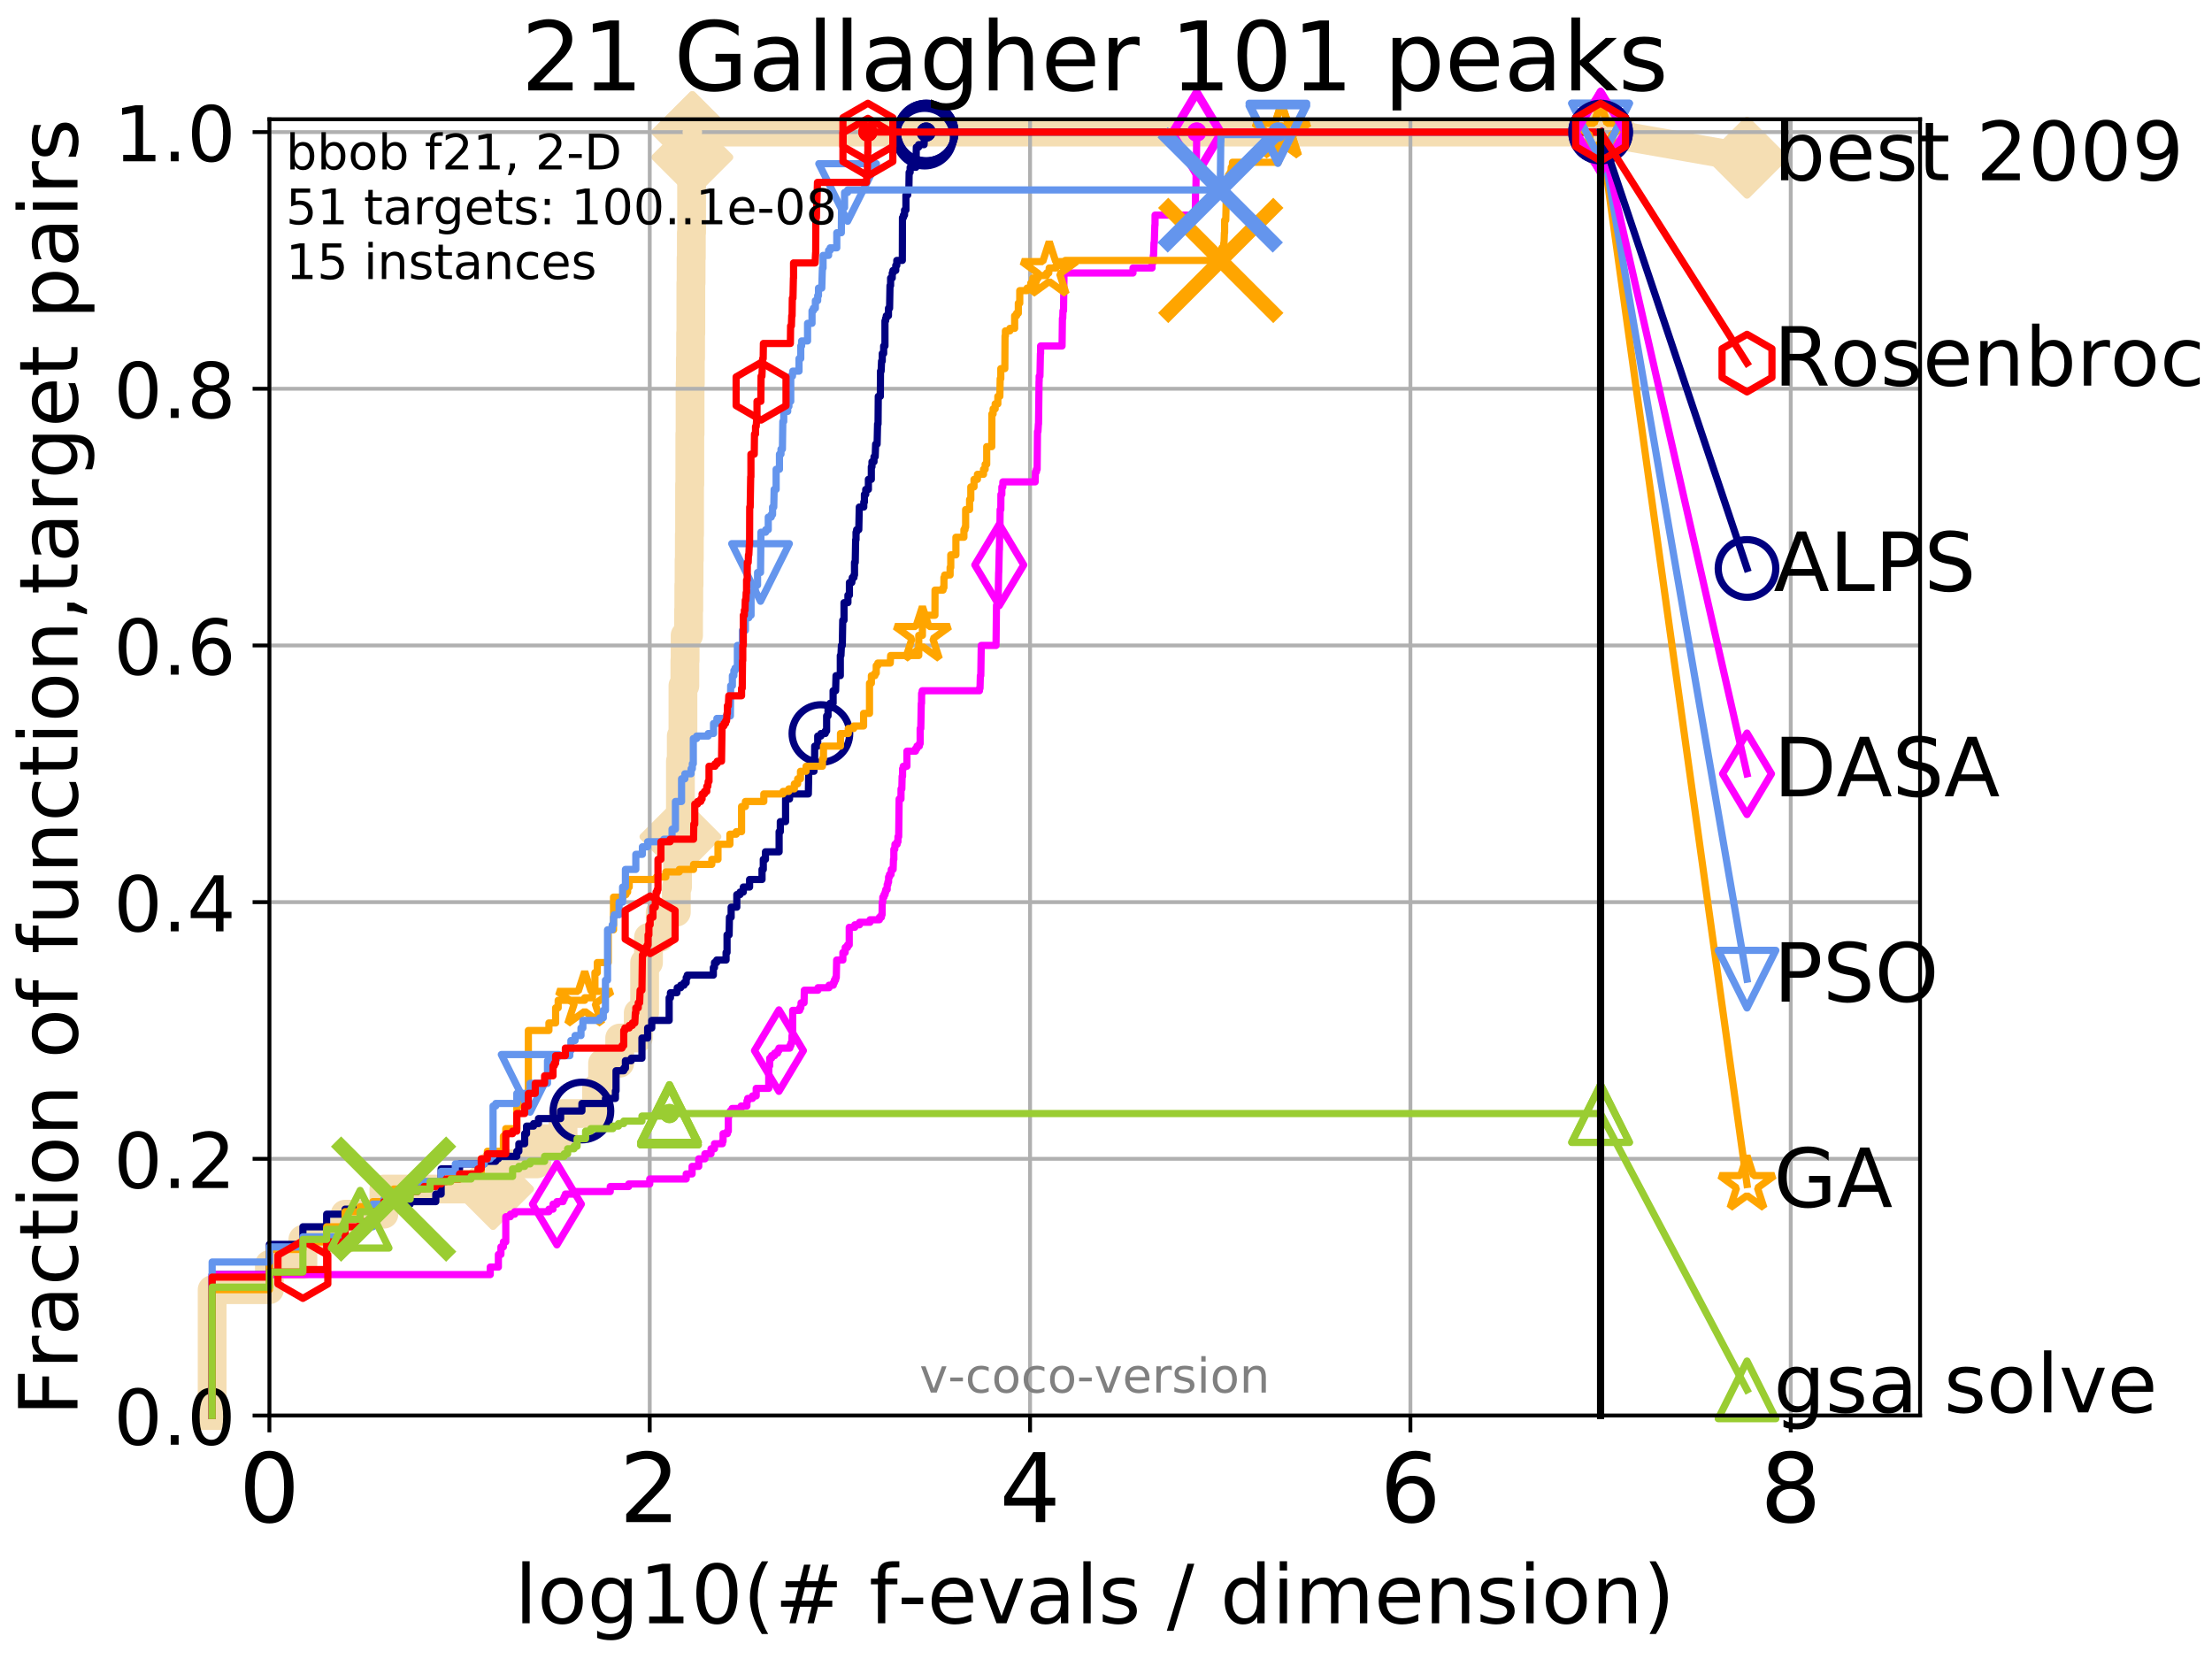 <?xml version="1.0" encoding="utf-8" standalone="no"?>
<!DOCTYPE svg PUBLIC "-//W3C//DTD SVG 1.1//EN"
  "http://www.w3.org/Graphics/SVG/1.1/DTD/svg11.dtd">
<!-- Created with matplotlib (http://matplotlib.org/) -->
<svg height="345.6pt" version="1.1" viewBox="0 0 460.8 345.6" width="460.8pt" xmlns="http://www.w3.org/2000/svg" xmlns:xlink="http://www.w3.org/1999/xlink">
 <defs>
  <style type="text/css">
*{stroke-linecap:butt;stroke-linejoin:round;}
  </style>
 </defs>
 <g id="figure_1">
  <g id="patch_1">
   <path d="M 0 345.6 
L 460.8 345.6 
L 460.8 0 
L 0 0 
z
" style="fill:#ffffff;"/>
  </g>
  <g id="axes_1">
   <g id="patch_2">
    <path d="M 56.12 294.88 
L 399.984 294.88 
L 399.984 24.84 
L 56.12 24.84 
z
" style="fill:#ffffff;"/>
   </g>
   <g id="line2d_1">
    <path d="M 44.194 294.88 
L 44.194 268.668 
L 56.12 268.668 
L 56.12 263.425 
L 63.096 263.425 
L 63.096 258.183 
L 71.885 258.183 
L 71.885 252.94 
L 79.971 252.94 
L 79.971 247.698 
L 102.712 247.698 
L 102.712 242.455 
L 111.841 242.455 
L 111.841 237.213 
L 117.289 237.213 
L 117.289 231.97 
L 124.265 231.97 
L 124.265 226.728 
L 125.529 226.728 
L 125.529 221.485 
L 129.091 221.485 
L 129.091 216.243 
L 132.955 216.243 
L 132.955 211 
L 134.287 211 
L 134.287 200.515 
L 135.091 200.515 
L 135.091 195.273 
L 137.53 195.273 
L 137.53 190.03 
L 140.893 190.03 
L 140.893 184.788 
L 141.14 184.788 
L 141.14 174.303 
L 141.744 174.303 
L 141.744 158.576 
L 141.921 158.576 
L 141.921 153.333 
L 142.27 153.333 
L 142.27 142.848 
L 142.668 142.848 
L 142.668 137.606 
L 142.724 137.606 
L 142.724 132.363 
L 143.438 132.363 
L 143.438 127.121 
L 143.491 127.121 
L 143.491 121.878 
L 143.545 121.878 
L 143.545 116.636 
L 143.598 116.636 
L 143.598 111.393 
L 143.651 111.393 
L 143.651 100.908 
L 143.704 100.908 
L 143.704 90.423 
L 143.757 90.423 
L 143.757 79.938 
L 143.81 79.938 
L 143.81 74.696 
L 143.863 74.696 
L 143.863 69.453 
L 143.915 69.453 
L 143.915 58.969 
L 143.967 58.969 
L 143.967 53.726 
L 144.019 53.726 
L 144.019 48.484 
L 144.071 48.484 
L 144.071 32.756 
L 144.226 32.756 
L 144.226 27.514 
L 333.43 27.514 
" style="fill:none;stroke:#f5deb3;stroke-linecap:square;stroke-width:6;"/>
   </g>
   <g id="line2d_2">
    <defs>
     <path d="M -0 7.778 
L 7.778 0 
L 0 -7.778 
L -7.778 -0 
z
" id="mc9e06a4bf0" style="stroke:#f5deb3;stroke-linejoin:miter;stroke-width:1.5;"/>
    </defs>
    <g>
     <use style="fill:#f5deb3;stroke:#f5deb3;stroke-linejoin:miter;stroke-width:1.5;" x="102.712" xlink:href="#mc9e06a4bf0" y="247.698"/>
     <use style="fill:#f5deb3;stroke:#f5deb3;stroke-linejoin:miter;stroke-width:1.5;" x="141.744" xlink:href="#mc9e06a4bf0" y="174.303"/>
     <use style="fill:#f5deb3;stroke:#f5deb3;stroke-linejoin:miter;stroke-width:1.5;" x="144.226" xlink:href="#mc9e06a4bf0" y="32.756"/>
     <use style="fill:#f5deb3;stroke:#f5deb3;stroke-linejoin:miter;stroke-width:1.5;" x="144.226" xlink:href="#mc9e06a4bf0" y="27.514"/>
     <use style="fill:#f5deb3;stroke:#f5deb3;stroke-linejoin:miter;stroke-width:1.5;" x="144.226" xlink:href="#mc9e06a4bf0" y="27.514"/>
     <use style="fill:#f5deb3;stroke:#f5deb3;stroke-linejoin:miter;stroke-width:1.5;" x="333.43" xlink:href="#mc9e06a4bf0" y="27.514"/>
    </g>
   </g>
   <g id="line2d_3">
    <path style="fill:none;stroke:#f5deb3;stroke-linecap:square;stroke-width:6;"/>
    <g/>
   </g>
   <g id="line2d_4">
    <path d="M 333.43 27.514 
L 363.934 32.861 
" style="fill:none;stroke:#f5deb3;stroke-linecap:square;stroke-width:6;"/>
    <g>
     <use style="fill:#f5deb3;stroke:#f5deb3;stroke-linejoin:miter;stroke-width:1.5;" x="333.43" xlink:href="#mc9e06a4bf0" y="27.514"/>
     <use style="fill:#f5deb3;stroke:#f5deb3;stroke-linejoin:miter;stroke-width:1.5;" x="363.934" xlink:href="#mc9e06a4bf0" y="32.861"/>
    </g>
   </g>
   <g id="matplotlib.axis_1">
    <g id="xtick_1">
     <g id="line2d_5">
      <path clip-path="url(#pfd01b17c04)" d="M 56.12 294.88 
L 56.12 24.84 
" style="fill:none;stroke:#b0b0b0;stroke-linecap:square;stroke-width:0.8;"/>
     </g>
     <g id="line2d_6">
      <defs>
       <path d="M 0 0 
L 0 3.5 
" id="mfcfba297b9" style="stroke:#000000;stroke-width:0.8;"/>
      </defs>
      <g>
       <use style="stroke:#000000;stroke-width:0.8;" x="56.12" xlink:href="#mfcfba297b9" y="294.88"/>
      </g>
     </g>
     <g id="text_1">
      <!-- 0 -->
      <defs>
       <path d="M 31.781 66.406 
Q 24.172 66.406 20.328 58.906 
Q 16.5 51.422 16.5 36.375 
Q 16.5 21.391 20.328 13.891 
Q 24.172 6.391 31.781 6.391 
Q 39.453 6.391 43.281 13.891 
Q 47.125 21.391 47.125 36.375 
Q 47.125 51.422 43.281 58.906 
Q 39.453 66.406 31.781 66.406 
z
M 31.781 74.219 
Q 44.047 74.219 50.516 64.516 
Q 56.984 54.828 56.984 36.375 
Q 56.984 17.969 50.516 8.266 
Q 44.047 -1.422 31.781 -1.422 
Q 19.531 -1.422 13.062 8.266 
Q 6.594 17.969 6.594 36.375 
Q 6.594 54.828 13.062 64.516 
Q 19.531 74.219 31.781 74.219 
z
" id="DejaVuSans-30"/>
      </defs>
      <g transform="translate(49.758 317.077)scale(0.2 -0.2)">
       <use xlink:href="#DejaVuSans-30"/>
      </g>
     </g>
    </g>
    <g id="xtick_2">
     <g id="line2d_7">
      <path clip-path="url(#pfd01b17c04)" d="M 135.351 294.88 
L 135.351 24.84 
" style="fill:none;stroke:#b0b0b0;stroke-linecap:square;stroke-width:0.8;"/>
     </g>
     <g id="line2d_8">
      <g>
       <use style="stroke:#000000;stroke-width:0.8;" x="135.351" xlink:href="#mfcfba297b9" y="294.88"/>
      </g>
     </g>
     <g id="text_2">
      <!-- 2 -->
      <defs>
       <path d="M 19.188 8.297 
L 53.609 8.297 
L 53.609 0 
L 7.328 0 
L 7.328 8.297 
Q 12.938 14.109 22.625 23.891 
Q 32.328 33.688 34.812 36.531 
Q 39.547 41.844 41.422 45.531 
Q 43.312 49.219 43.312 52.781 
Q 43.312 58.594 39.234 62.25 
Q 35.156 65.922 28.609 65.922 
Q 23.969 65.922 18.812 64.312 
Q 13.672 62.703 7.812 59.422 
L 7.812 69.391 
Q 13.766 71.781 18.938 73 
Q 24.125 74.219 28.422 74.219 
Q 39.75 74.219 46.484 68.547 
Q 53.219 62.891 53.219 53.422 
Q 53.219 48.922 51.531 44.891 
Q 49.859 40.875 45.406 35.406 
Q 44.188 33.984 37.641 27.219 
Q 31.109 20.453 19.188 8.297 
z
" id="DejaVuSans-32"/>
      </defs>
      <g transform="translate(128.989 317.077)scale(0.2 -0.2)">
       <use xlink:href="#DejaVuSans-32"/>
      </g>
     </g>
    </g>
    <g id="xtick_3">
     <g id="line2d_9">
      <path clip-path="url(#pfd01b17c04)" d="M 214.583 294.88 
L 214.583 24.84 
" style="fill:none;stroke:#b0b0b0;stroke-linecap:square;stroke-width:0.8;"/>
     </g>
     <g id="line2d_10">
      <g>
       <use style="stroke:#000000;stroke-width:0.8;" x="214.583" xlink:href="#mfcfba297b9" y="294.88"/>
      </g>
     </g>
     <g id="text_3">
      <!-- 4 -->
      <defs>
       <path d="M 37.797 64.312 
L 12.891 25.391 
L 37.797 25.391 
z
M 35.203 72.906 
L 47.609 72.906 
L 47.609 25.391 
L 58.016 25.391 
L 58.016 17.188 
L 47.609 17.188 
L 47.609 0 
L 37.797 0 
L 37.797 17.188 
L 4.891 17.188 
L 4.891 26.703 
z
" id="DejaVuSans-34"/>
      </defs>
      <g transform="translate(208.22 317.077)scale(0.2 -0.2)">
       <use xlink:href="#DejaVuSans-34"/>
      </g>
     </g>
    </g>
    <g id="xtick_4">
     <g id="line2d_11">
      <path clip-path="url(#pfd01b17c04)" d="M 293.814 294.88 
L 293.814 24.84 
" style="fill:none;stroke:#b0b0b0;stroke-linecap:square;stroke-width:0.8;"/>
     </g>
     <g id="line2d_12">
      <g>
       <use style="stroke:#000000;stroke-width:0.8;" x="293.814" xlink:href="#mfcfba297b9" y="294.88"/>
      </g>
     </g>
     <g id="text_4">
      <!-- 6 -->
      <defs>
       <path d="M 33.016 40.375 
Q 26.375 40.375 22.484 35.828 
Q 18.609 31.297 18.609 23.391 
Q 18.609 15.531 22.484 10.953 
Q 26.375 6.391 33.016 6.391 
Q 39.656 6.391 43.531 10.953 
Q 47.406 15.531 47.406 23.391 
Q 47.406 31.297 43.531 35.828 
Q 39.656 40.375 33.016 40.375 
z
M 52.594 71.297 
L 52.594 62.312 
Q 48.875 64.062 45.094 64.984 
Q 41.312 65.922 37.594 65.922 
Q 27.828 65.922 22.672 59.328 
Q 17.531 52.734 16.797 39.406 
Q 19.672 43.656 24.016 45.922 
Q 28.375 48.188 33.594 48.188 
Q 44.578 48.188 50.953 41.516 
Q 57.328 34.859 57.328 23.391 
Q 57.328 12.156 50.688 5.359 
Q 44.047 -1.422 33.016 -1.422 
Q 20.359 -1.422 13.672 8.266 
Q 6.984 17.969 6.984 36.375 
Q 6.984 53.656 15.188 63.938 
Q 23.391 74.219 37.203 74.219 
Q 40.922 74.219 44.703 73.484 
Q 48.484 72.75 52.594 71.297 
z
" id="DejaVuSans-36"/>
      </defs>
      <g transform="translate(287.452 317.077)scale(0.2 -0.2)">
       <use xlink:href="#DejaVuSans-36"/>
      </g>
     </g>
    </g>
    <g id="xtick_5">
     <g id="line2d_13">
      <path clip-path="url(#pfd01b17c04)" d="M 373.045 294.88 
L 373.045 24.84 
" style="fill:none;stroke:#b0b0b0;stroke-linecap:square;stroke-width:0.8;"/>
     </g>
     <g id="line2d_14">
      <g>
       <use style="stroke:#000000;stroke-width:0.8;" x="373.045" xlink:href="#mfcfba297b9" y="294.88"/>
      </g>
     </g>
     <g id="text_5">
      <!-- 8 -->
      <defs>
       <path d="M 31.781 34.625 
Q 24.75 34.625 20.719 30.859 
Q 16.703 27.094 16.703 20.516 
Q 16.703 13.922 20.719 10.156 
Q 24.75 6.391 31.781 6.391 
Q 38.812 6.391 42.859 10.172 
Q 46.922 13.969 46.922 20.516 
Q 46.922 27.094 42.891 30.859 
Q 38.875 34.625 31.781 34.625 
z
M 21.922 38.812 
Q 15.578 40.375 12.031 44.719 
Q 8.5 49.078 8.5 55.328 
Q 8.5 64.062 14.719 69.141 
Q 20.953 74.219 31.781 74.219 
Q 42.672 74.219 48.875 69.141 
Q 55.078 64.062 55.078 55.328 
Q 55.078 49.078 51.531 44.719 
Q 48 40.375 41.703 38.812 
Q 48.828 37.156 52.797 32.312 
Q 56.781 27.484 56.781 20.516 
Q 56.781 9.906 50.312 4.234 
Q 43.844 -1.422 31.781 -1.422 
Q 19.734 -1.422 13.25 4.234 
Q 6.781 9.906 6.781 20.516 
Q 6.781 27.484 10.781 32.312 
Q 14.797 37.156 21.922 38.812 
z
M 18.312 54.391 
Q 18.312 48.734 21.844 45.562 
Q 25.391 42.391 31.781 42.391 
Q 38.141 42.391 41.719 45.562 
Q 45.312 48.734 45.312 54.391 
Q 45.312 60.062 41.719 63.234 
Q 38.141 66.406 31.781 66.406 
Q 25.391 66.406 21.844 63.234 
Q 18.312 60.062 18.312 54.391 
z
" id="DejaVuSans-38"/>
      </defs>
      <g transform="translate(366.683 317.077)scale(0.2 -0.2)">
       <use xlink:href="#DejaVuSans-38"/>
      </g>
     </g>
    </g>
    <g id="text_6">
     <!-- log10(# f-evals / dimension) -->
     <defs>
      <path d="M 9.422 75.984 
L 18.406 75.984 
L 18.406 0 
L 9.422 0 
z
" id="DejaVuSans-6c"/>
      <path d="M 30.609 48.391 
Q 23.391 48.391 19.188 42.75 
Q 14.984 37.109 14.984 27.297 
Q 14.984 17.484 19.156 11.844 
Q 23.344 6.203 30.609 6.203 
Q 37.797 6.203 41.984 11.859 
Q 46.188 17.531 46.188 27.297 
Q 46.188 37.016 41.984 42.703 
Q 37.797 48.391 30.609 48.391 
z
M 30.609 56 
Q 42.328 56 49.016 48.375 
Q 55.719 40.766 55.719 27.297 
Q 55.719 13.875 49.016 6.219 
Q 42.328 -1.422 30.609 -1.422 
Q 18.844 -1.422 12.172 6.219 
Q 5.516 13.875 5.516 27.297 
Q 5.516 40.766 12.172 48.375 
Q 18.844 56 30.609 56 
z
" id="DejaVuSans-6f"/>
      <path d="M 45.406 27.984 
Q 45.406 37.75 41.375 43.109 
Q 37.359 48.484 30.078 48.484 
Q 22.859 48.484 18.828 43.109 
Q 14.797 37.75 14.797 27.984 
Q 14.797 18.266 18.828 12.891 
Q 22.859 7.516 30.078 7.516 
Q 37.359 7.516 41.375 12.891 
Q 45.406 18.266 45.406 27.984 
z
M 54.391 6.781 
Q 54.391 -7.172 48.188 -13.984 
Q 42 -20.797 29.203 -20.797 
Q 24.469 -20.797 20.266 -20.094 
Q 16.062 -19.391 12.109 -17.922 
L 12.109 -9.188 
Q 16.062 -11.328 19.922 -12.344 
Q 23.781 -13.375 27.781 -13.375 
Q 36.625 -13.375 41.016 -8.766 
Q 45.406 -4.156 45.406 5.172 
L 45.406 9.625 
Q 42.625 4.781 38.281 2.391 
Q 33.938 0 27.875 0 
Q 17.828 0 11.672 7.656 
Q 5.516 15.328 5.516 27.984 
Q 5.516 40.672 11.672 48.328 
Q 17.828 56 27.875 56 
Q 33.938 56 38.281 53.609 
Q 42.625 51.219 45.406 46.391 
L 45.406 54.688 
L 54.391 54.688 
z
" id="DejaVuSans-67"/>
      <path d="M 12.406 8.297 
L 28.516 8.297 
L 28.516 63.922 
L 10.984 60.406 
L 10.984 69.391 
L 28.422 72.906 
L 38.281 72.906 
L 38.281 8.297 
L 54.391 8.297 
L 54.391 0 
L 12.406 0 
z
" id="DejaVuSans-31"/>
      <path d="M 31 75.875 
Q 24.469 64.656 21.281 53.656 
Q 18.109 42.672 18.109 31.391 
Q 18.109 20.125 21.312 9.062 
Q 24.516 -2 31 -13.188 
L 23.188 -13.188 
Q 15.875 -1.703 12.234 9.375 
Q 8.594 20.453 8.594 31.391 
Q 8.594 42.281 12.203 53.312 
Q 15.828 64.359 23.188 75.875 
z
" id="DejaVuSans-28"/>
      <path d="M 51.125 44 
L 36.922 44 
L 32.812 27.688 
L 47.125 27.688 
z
M 43.797 71.781 
L 38.719 51.516 
L 52.984 51.516 
L 58.109 71.781 
L 65.922 71.781 
L 60.891 51.516 
L 76.125 51.516 
L 76.125 44 
L 58.984 44 
L 54.984 27.688 
L 70.516 27.688 
L 70.516 20.219 
L 53.078 20.219 
L 48 0 
L 40.188 0 
L 45.219 20.219 
L 30.906 20.219 
L 25.875 0 
L 18.016 0 
L 23.094 20.219 
L 7.719 20.219 
L 7.719 27.688 
L 24.906 27.688 
L 29 44 
L 13.281 44 
L 13.281 51.516 
L 30.906 51.516 
L 35.891 71.781 
z
" id="DejaVuSans-23"/>
      <path id="DejaVuSans-20"/>
      <path d="M 37.109 75.984 
L 37.109 68.5 
L 28.516 68.5 
Q 23.688 68.5 21.797 66.547 
Q 19.922 64.594 19.922 59.516 
L 19.922 54.688 
L 34.719 54.688 
L 34.719 47.703 
L 19.922 47.703 
L 19.922 0 
L 10.891 0 
L 10.891 47.703 
L 2.297 47.703 
L 2.297 54.688 
L 10.891 54.688 
L 10.891 58.5 
Q 10.891 67.625 15.141 71.797 
Q 19.391 75.984 28.609 75.984 
z
" id="DejaVuSans-66"/>
      <path d="M 4.891 31.391 
L 31.203 31.391 
L 31.203 23.391 
L 4.891 23.391 
z
" id="DejaVuSans-2d"/>
      <path d="M 56.203 29.594 
L 56.203 25.203 
L 14.891 25.203 
Q 15.484 15.922 20.484 11.062 
Q 25.484 6.203 34.422 6.203 
Q 39.594 6.203 44.453 7.469 
Q 49.312 8.734 54.109 11.281 
L 54.109 2.781 
Q 49.266 0.734 44.188 -0.344 
Q 39.109 -1.422 33.891 -1.422 
Q 20.797 -1.422 13.156 6.188 
Q 5.516 13.812 5.516 26.812 
Q 5.516 40.234 12.766 48.109 
Q 20.016 56 32.328 56 
Q 43.359 56 49.781 48.891 
Q 56.203 41.797 56.203 29.594 
z
M 47.219 32.234 
Q 47.125 39.594 43.094 43.984 
Q 39.062 48.391 32.422 48.391 
Q 24.906 48.391 20.391 44.141 
Q 15.875 39.891 15.188 32.172 
z
" id="DejaVuSans-65"/>
      <path d="M 2.984 54.688 
L 12.5 54.688 
L 29.594 8.797 
L 46.688 54.688 
L 56.203 54.688 
L 35.688 0 
L 23.484 0 
z
" id="DejaVuSans-76"/>
      <path d="M 34.281 27.484 
Q 23.391 27.484 19.188 25 
Q 14.984 22.516 14.984 16.5 
Q 14.984 11.719 18.141 8.906 
Q 21.297 6.109 26.703 6.109 
Q 34.188 6.109 38.703 11.406 
Q 43.219 16.703 43.219 25.484 
L 43.219 27.484 
z
M 52.203 31.203 
L 52.203 0 
L 43.219 0 
L 43.219 8.297 
Q 40.141 3.328 35.547 0.953 
Q 30.953 -1.422 24.312 -1.422 
Q 15.922 -1.422 10.953 3.297 
Q 6 8.016 6 15.922 
Q 6 25.141 12.172 29.828 
Q 18.359 34.516 30.609 34.516 
L 43.219 34.516 
L 43.219 35.406 
Q 43.219 41.609 39.141 45 
Q 35.062 48.391 27.688 48.391 
Q 23 48.391 18.547 47.266 
Q 14.109 46.141 10.016 43.891 
L 10.016 52.203 
Q 14.938 54.109 19.578 55.047 
Q 24.219 56 28.609 56 
Q 40.484 56 46.344 49.844 
Q 52.203 43.703 52.203 31.203 
z
" id="DejaVuSans-61"/>
      <path d="M 44.281 53.078 
L 44.281 44.578 
Q 40.484 46.531 36.375 47.5 
Q 32.281 48.484 27.875 48.484 
Q 21.188 48.484 17.844 46.438 
Q 14.5 44.391 14.5 40.281 
Q 14.5 37.156 16.891 35.375 
Q 19.281 33.594 26.516 31.984 
L 29.594 31.297 
Q 39.156 29.25 43.188 25.516 
Q 47.219 21.781 47.219 15.094 
Q 47.219 7.469 41.188 3.016 
Q 35.156 -1.422 24.609 -1.422 
Q 20.219 -1.422 15.453 -0.562 
Q 10.688 0.297 5.422 2 
L 5.422 11.281 
Q 10.406 8.688 15.234 7.391 
Q 20.062 6.109 24.812 6.109 
Q 31.156 6.109 34.562 8.281 
Q 37.984 10.453 37.984 14.406 
Q 37.984 18.062 35.516 20.016 
Q 33.062 21.969 24.703 23.781 
L 21.578 24.516 
Q 13.234 26.266 9.516 29.906 
Q 5.812 33.547 5.812 39.891 
Q 5.812 47.609 11.281 51.797 
Q 16.75 56 26.812 56 
Q 31.781 56 36.172 55.266 
Q 40.578 54.547 44.281 53.078 
z
" id="DejaVuSans-73"/>
      <path d="M 25.391 72.906 
L 33.688 72.906 
L 8.297 -9.281 
L 0 -9.281 
z
" id="DejaVuSans-2f"/>
      <path d="M 45.406 46.391 
L 45.406 75.984 
L 54.391 75.984 
L 54.391 0 
L 45.406 0 
L 45.406 8.203 
Q 42.578 3.328 38.25 0.953 
Q 33.938 -1.422 27.875 -1.422 
Q 17.969 -1.422 11.734 6.484 
Q 5.516 14.406 5.516 27.297 
Q 5.516 40.188 11.734 48.094 
Q 17.969 56 27.875 56 
Q 33.938 56 38.25 53.625 
Q 42.578 51.266 45.406 46.391 
z
M 14.797 27.297 
Q 14.797 17.391 18.875 11.75 
Q 22.953 6.109 30.078 6.109 
Q 37.203 6.109 41.297 11.75 
Q 45.406 17.391 45.406 27.297 
Q 45.406 37.203 41.297 42.844 
Q 37.203 48.484 30.078 48.484 
Q 22.953 48.484 18.875 42.844 
Q 14.797 37.203 14.797 27.297 
z
" id="DejaVuSans-64"/>
      <path d="M 9.422 54.688 
L 18.406 54.688 
L 18.406 0 
L 9.422 0 
z
M 9.422 75.984 
L 18.406 75.984 
L 18.406 64.594 
L 9.422 64.594 
z
" id="DejaVuSans-69"/>
      <path d="M 52 44.188 
Q 55.375 50.25 60.062 53.125 
Q 64.75 56 71.094 56 
Q 79.641 56 84.281 50.016 
Q 88.922 44.047 88.922 33.016 
L 88.922 0 
L 79.891 0 
L 79.891 32.719 
Q 79.891 40.578 77.094 44.375 
Q 74.312 48.188 68.609 48.188 
Q 61.625 48.188 57.562 43.547 
Q 53.516 38.922 53.516 30.906 
L 53.516 0 
L 44.484 0 
L 44.484 32.719 
Q 44.484 40.625 41.703 44.406 
Q 38.922 48.188 33.109 48.188 
Q 26.219 48.188 22.156 43.531 
Q 18.109 38.875 18.109 30.906 
L 18.109 0 
L 9.078 0 
L 9.078 54.688 
L 18.109 54.688 
L 18.109 46.188 
Q 21.188 51.219 25.484 53.609 
Q 29.781 56 35.688 56 
Q 41.656 56 45.828 52.969 
Q 50 49.953 52 44.188 
z
" id="DejaVuSans-6d"/>
      <path d="M 54.891 33.016 
L 54.891 0 
L 45.906 0 
L 45.906 32.719 
Q 45.906 40.484 42.875 44.328 
Q 39.844 48.188 33.797 48.188 
Q 26.516 48.188 22.312 43.547 
Q 18.109 38.922 18.109 30.906 
L 18.109 0 
L 9.078 0 
L 9.078 54.688 
L 18.109 54.688 
L 18.109 46.188 
Q 21.344 51.125 25.703 53.562 
Q 30.078 56 35.797 56 
Q 45.219 56 50.047 50.172 
Q 54.891 44.344 54.891 33.016 
z
" id="DejaVuSans-6e"/>
      <path d="M 8.016 75.875 
L 15.828 75.875 
Q 23.141 64.359 26.781 53.312 
Q 30.422 42.281 30.422 31.391 
Q 30.422 20.453 26.781 9.375 
Q 23.141 -1.703 15.828 -13.188 
L 8.016 -13.188 
Q 14.5 -2 17.703 9.062 
Q 20.906 20.125 20.906 31.391 
Q 20.906 42.672 17.703 53.656 
Q 14.5 64.656 8.016 75.875 
z
" id="DejaVuSans-29"/>
     </defs>
     <g transform="translate(107.211 338.154)scale(0.17 -0.17)">
      <use xlink:href="#DejaVuSans-6c"/>
      <use x="27.783" xlink:href="#DejaVuSans-6f"/>
      <use x="88.965" xlink:href="#DejaVuSans-67"/>
      <use x="152.441" xlink:href="#DejaVuSans-31"/>
      <use x="216.064" xlink:href="#DejaVuSans-30"/>
      <use x="279.688" xlink:href="#DejaVuSans-28"/>
      <use x="318.701" xlink:href="#DejaVuSans-23"/>
      <use x="402.49" xlink:href="#DejaVuSans-20"/>
      <use x="434.277" xlink:href="#DejaVuSans-66"/>
      <use x="469.404" xlink:href="#DejaVuSans-2d"/>
      <use x="505.488" xlink:href="#DejaVuSans-65"/>
      <use x="567.012" xlink:href="#DejaVuSans-76"/>
      <use x="626.191" xlink:href="#DejaVuSans-61"/>
      <use x="687.471" xlink:href="#DejaVuSans-6c"/>
      <use x="715.254" xlink:href="#DejaVuSans-73"/>
      <use x="767.354" xlink:href="#DejaVuSans-20"/>
      <use x="799.141" xlink:href="#DejaVuSans-2f"/>
      <use x="832.832" xlink:href="#DejaVuSans-20"/>
      <use x="864.619" xlink:href="#DejaVuSans-64"/>
      <use x="928.096" xlink:href="#DejaVuSans-69"/>
      <use x="955.879" xlink:href="#DejaVuSans-6d"/>
      <use x="1053.291" xlink:href="#DejaVuSans-65"/>
      <use x="1114.814" xlink:href="#DejaVuSans-6e"/>
      <use x="1178.193" xlink:href="#DejaVuSans-73"/>
      <use x="1230.293" xlink:href="#DejaVuSans-69"/>
      <use x="1258.076" xlink:href="#DejaVuSans-6f"/>
      <use x="1319.258" xlink:href="#DejaVuSans-6e"/>
      <use x="1382.637" xlink:href="#DejaVuSans-29"/>
     </g>
    </g>
   </g>
   <g id="matplotlib.axis_2">
    <g id="ytick_1">
     <g id="line2d_15">
      <path clip-path="url(#pfd01b17c04)" d="M 56.12 294.88 
L 399.984 294.88 
" style="fill:none;stroke:#b0b0b0;stroke-linecap:square;stroke-width:0.8;"/>
     </g>
     <g id="line2d_16">
      <defs>
       <path d="M 0 0 
L -3.5 0 
" id="mbca4f785f6" style="stroke:#000000;stroke-width:0.8;"/>
      </defs>
      <g>
       <use style="stroke:#000000;stroke-width:0.8;" x="56.12" xlink:href="#mbca4f785f6" y="294.88"/>
      </g>
     </g>
     <g id="text_7">
      <!-- 0.0 -->
      <defs>
       <path d="M 10.688 12.406 
L 21 12.406 
L 21 0 
L 10.688 0 
z
" id="DejaVuSans-2e"/>
      </defs>
      <g transform="translate(23.675 300.959)scale(0.16 -0.16)">
       <use xlink:href="#DejaVuSans-30"/>
       <use x="63.623" xlink:href="#DejaVuSans-2e"/>
       <use x="95.41" xlink:href="#DejaVuSans-30"/>
      </g>
     </g>
    </g>
    <g id="ytick_2">
     <g id="line2d_17">
      <path clip-path="url(#pfd01b17c04)" d="M 56.12 241.407 
L 399.984 241.407 
" style="fill:none;stroke:#b0b0b0;stroke-linecap:square;stroke-width:0.8;"/>
     </g>
     <g id="line2d_18">
      <g>
       <use style="stroke:#000000;stroke-width:0.8;" x="56.12" xlink:href="#mbca4f785f6" y="241.407"/>
      </g>
     </g>
     <g id="text_8">
      <!-- 0.2 -->
      <g transform="translate(23.675 247.485)scale(0.16 -0.16)">
       <use xlink:href="#DejaVuSans-30"/>
       <use x="63.623" xlink:href="#DejaVuSans-2e"/>
       <use x="95.41" xlink:href="#DejaVuSans-32"/>
      </g>
     </g>
    </g>
    <g id="ytick_3">
     <g id="line2d_19">
      <path clip-path="url(#pfd01b17c04)" d="M 56.12 187.933 
L 399.984 187.933 
" style="fill:none;stroke:#b0b0b0;stroke-linecap:square;stroke-width:0.8;"/>
     </g>
     <g id="line2d_20">
      <g>
       <use style="stroke:#000000;stroke-width:0.8;" x="56.12" xlink:href="#mbca4f785f6" y="187.933"/>
      </g>
     </g>
     <g id="text_9">
      <!-- 0.4 -->
      <g transform="translate(23.675 194.012)scale(0.16 -0.16)">
       <use xlink:href="#DejaVuSans-30"/>
       <use x="63.623" xlink:href="#DejaVuSans-2e"/>
       <use x="95.41" xlink:href="#DejaVuSans-34"/>
      </g>
     </g>
    </g>
    <g id="ytick_4">
     <g id="line2d_21">
      <path clip-path="url(#pfd01b17c04)" d="M 56.12 134.46 
L 399.984 134.46 
" style="fill:none;stroke:#b0b0b0;stroke-linecap:square;stroke-width:0.8;"/>
     </g>
     <g id="line2d_22">
      <g>
       <use style="stroke:#000000;stroke-width:0.8;" x="56.12" xlink:href="#mbca4f785f6" y="134.46"/>
      </g>
     </g>
     <g id="text_10">
      <!-- 0.6 -->
      <g transform="translate(23.675 140.539)scale(0.16 -0.16)">
       <use xlink:href="#DejaVuSans-30"/>
       <use x="63.623" xlink:href="#DejaVuSans-2e"/>
       <use x="95.41" xlink:href="#DejaVuSans-36"/>
      </g>
     </g>
    </g>
    <g id="ytick_5">
     <g id="line2d_23">
      <path clip-path="url(#pfd01b17c04)" d="M 56.12 80.987 
L 399.984 80.987 
" style="fill:none;stroke:#b0b0b0;stroke-linecap:square;stroke-width:0.8;"/>
     </g>
     <g id="line2d_24">
      <g>
       <use style="stroke:#000000;stroke-width:0.8;" x="56.12" xlink:href="#mbca4f785f6" y="80.987"/>
      </g>
     </g>
     <g id="text_11">
      <!-- 0.8 -->
      <g transform="translate(23.675 87.066)scale(0.16 -0.16)">
       <use xlink:href="#DejaVuSans-30"/>
       <use x="63.623" xlink:href="#DejaVuSans-2e"/>
       <use x="95.41" xlink:href="#DejaVuSans-38"/>
      </g>
     </g>
    </g>
    <g id="ytick_6">
     <g id="line2d_25">
      <path clip-path="url(#pfd01b17c04)" d="M 56.12 27.514 
L 399.984 27.514 
" style="fill:none;stroke:#b0b0b0;stroke-linecap:square;stroke-width:0.8;"/>
     </g>
     <g id="line2d_26">
      <g>
       <use style="stroke:#000000;stroke-width:0.8;" x="56.12" xlink:href="#mbca4f785f6" y="27.514"/>
      </g>
     </g>
     <g id="text_12">
      <!-- 1.0 -->
      <g transform="translate(23.675 33.592)scale(0.16 -0.16)">
       <use xlink:href="#DejaVuSans-31"/>
       <use x="63.623" xlink:href="#DejaVuSans-2e"/>
       <use x="95.41" xlink:href="#DejaVuSans-30"/>
      </g>
     </g>
    </g>
    <g id="text_13">
     <!-- Fraction of function,target pairs -->
     <defs>
      <path d="M 9.812 72.906 
L 51.703 72.906 
L 51.703 64.594 
L 19.672 64.594 
L 19.672 43.109 
L 48.578 43.109 
L 48.578 34.812 
L 19.672 34.812 
L 19.672 0 
L 9.812 0 
z
" id="DejaVuSans-46"/>
      <path d="M 41.109 46.297 
Q 39.594 47.172 37.812 47.578 
Q 36.031 48 33.891 48 
Q 26.266 48 22.188 43.047 
Q 18.109 38.094 18.109 28.812 
L 18.109 0 
L 9.078 0 
L 9.078 54.688 
L 18.109 54.688 
L 18.109 46.188 
Q 20.953 51.172 25.484 53.578 
Q 30.031 56 36.531 56 
Q 37.453 56 38.578 55.875 
Q 39.703 55.766 41.062 55.516 
z
" id="DejaVuSans-72"/>
      <path d="M 48.781 52.594 
L 48.781 44.188 
Q 44.969 46.297 41.141 47.344 
Q 37.312 48.391 33.406 48.391 
Q 24.656 48.391 19.812 42.844 
Q 14.984 37.312 14.984 27.297 
Q 14.984 17.281 19.812 11.734 
Q 24.656 6.203 33.406 6.203 
Q 37.312 6.203 41.141 7.25 
Q 44.969 8.297 48.781 10.406 
L 48.781 2.094 
Q 45.016 0.344 40.984 -0.531 
Q 36.969 -1.422 32.422 -1.422 
Q 20.062 -1.422 12.781 6.344 
Q 5.516 14.109 5.516 27.297 
Q 5.516 40.672 12.859 48.328 
Q 20.219 56 33.016 56 
Q 37.156 56 41.109 55.141 
Q 45.062 54.297 48.781 52.594 
z
" id="DejaVuSans-63"/>
      <path d="M 18.312 70.219 
L 18.312 54.688 
L 36.812 54.688 
L 36.812 47.703 
L 18.312 47.703 
L 18.312 18.016 
Q 18.312 11.328 20.141 9.422 
Q 21.969 7.516 27.594 7.516 
L 36.812 7.516 
L 36.812 0 
L 27.594 0 
Q 17.188 0 13.234 3.875 
Q 9.281 7.766 9.281 18.016 
L 9.281 47.703 
L 2.688 47.703 
L 2.688 54.688 
L 9.281 54.688 
L 9.281 70.219 
z
" id="DejaVuSans-74"/>
      <path d="M 8.5 21.578 
L 8.5 54.688 
L 17.484 54.688 
L 17.484 21.922 
Q 17.484 14.156 20.5 10.266 
Q 23.531 6.391 29.594 6.391 
Q 36.859 6.391 41.078 11.031 
Q 45.312 15.672 45.312 23.688 
L 45.312 54.688 
L 54.297 54.688 
L 54.297 0 
L 45.312 0 
L 45.312 8.406 
Q 42.047 3.422 37.719 1 
Q 33.406 -1.422 27.688 -1.422 
Q 18.266 -1.422 13.375 4.438 
Q 8.5 10.297 8.5 21.578 
z
M 31.109 56 
z
" id="DejaVuSans-75"/>
      <path d="M 11.719 12.406 
L 22.016 12.406 
L 22.016 4 
L 14.016 -11.625 
L 7.719 -11.625 
L 11.719 4 
z
" id="DejaVuSans-2c"/>
      <path d="M 18.109 8.203 
L 18.109 -20.797 
L 9.078 -20.797 
L 9.078 54.688 
L 18.109 54.688 
L 18.109 46.391 
Q 20.953 51.266 25.266 53.625 
Q 29.594 56 35.594 56 
Q 45.562 56 51.781 48.094 
Q 58.016 40.188 58.016 27.297 
Q 58.016 14.406 51.781 6.484 
Q 45.562 -1.422 35.594 -1.422 
Q 29.594 -1.422 25.266 0.953 
Q 20.953 3.328 18.109 8.203 
z
M 48.688 27.297 
Q 48.688 37.203 44.609 42.844 
Q 40.531 48.484 33.406 48.484 
Q 26.266 48.484 22.188 42.844 
Q 18.109 37.203 18.109 27.297 
Q 18.109 17.391 22.188 11.75 
Q 26.266 6.109 33.406 6.109 
Q 40.531 6.109 44.609 11.75 
Q 48.688 17.391 48.688 27.297 
z
" id="DejaVuSans-70"/>
     </defs>
     <g transform="translate(16.14 294.999)rotate(-90)scale(0.17 -0.17)">
      <use xlink:href="#DejaVuSans-46"/>
      <use x="57.41" xlink:href="#DejaVuSans-72"/>
      <use x="98.523" xlink:href="#DejaVuSans-61"/>
      <use x="159.803" xlink:href="#DejaVuSans-63"/>
      <use x="214.783" xlink:href="#DejaVuSans-74"/>
      <use x="253.992" xlink:href="#DejaVuSans-69"/>
      <use x="281.775" xlink:href="#DejaVuSans-6f"/>
      <use x="342.957" xlink:href="#DejaVuSans-6e"/>
      <use x="406.336" xlink:href="#DejaVuSans-20"/>
      <use x="438.123" xlink:href="#DejaVuSans-6f"/>
      <use x="499.305" xlink:href="#DejaVuSans-66"/>
      <use x="534.51" xlink:href="#DejaVuSans-20"/>
      <use x="566.297" xlink:href="#DejaVuSans-66"/>
      <use x="601.502" xlink:href="#DejaVuSans-75"/>
      <use x="664.881" xlink:href="#DejaVuSans-6e"/>
      <use x="728.26" xlink:href="#DejaVuSans-63"/>
      <use x="783.24" xlink:href="#DejaVuSans-74"/>
      <use x="822.449" xlink:href="#DejaVuSans-69"/>
      <use x="850.232" xlink:href="#DejaVuSans-6f"/>
      <use x="911.414" xlink:href="#DejaVuSans-6e"/>
      <use x="974.793" xlink:href="#DejaVuSans-2c"/>
      <use x="1006.58" xlink:href="#DejaVuSans-74"/>
      <use x="1045.789" xlink:href="#DejaVuSans-61"/>
      <use x="1107.068" xlink:href="#DejaVuSans-72"/>
      <use x="1148.166" xlink:href="#DejaVuSans-67"/>
      <use x="1211.643" xlink:href="#DejaVuSans-65"/>
      <use x="1273.166" xlink:href="#DejaVuSans-74"/>
      <use x="1312.375" xlink:href="#DejaVuSans-20"/>
      <use x="1344.162" xlink:href="#DejaVuSans-70"/>
      <use x="1407.639" xlink:href="#DejaVuSans-61"/>
      <use x="1468.918" xlink:href="#DejaVuSans-69"/>
      <use x="1496.701" xlink:href="#DejaVuSans-72"/>
      <use x="1537.814" xlink:href="#DejaVuSans-73"/>
     </g>
    </g>
   </g>
   <g id="line2d_27">
    <defs>
     <path d="M 0 1.5 
C 0.398 1.5 0.779 1.342 1.061 1.061 
C 1.342 0.779 1.5 0.398 1.5 0 
C 1.5 -0.398 1.342 -0.779 1.061 -1.061 
C 0.779 -1.342 0.398 -1.5 0 -1.5 
C -0.398 -1.5 -0.779 -1.342 -1.061 -1.061 
C -1.342 -0.779 -1.5 -0.398 -1.5 0 
C -1.5 0.398 -1.342 0.779 -1.061 1.061 
C -0.779 1.342 -0.398 1.5 0 1.5 
z
" id="m1aabf84826" style="stroke:#f5deb3;"/>
    </defs>
    <g>
     <use style="fill:#f5deb3;stroke:#f5deb3;" x="144.226" xlink:href="#m1aabf84826" y="27.514"/>
     <use style="fill:#f5deb3;stroke:#f5deb3;" x="144.226" xlink:href="#m1aabf84826" y="27.514"/>
    </g>
   </g>
   <g id="line2d_28">
    <defs>
     <path d="M 0 1.5 
C 0.398 1.5 0.779 1.342 1.061 1.061 
C 1.342 0.779 1.5 0.398 1.5 0 
C 1.5 -0.398 1.342 -0.779 1.061 -1.061 
C 0.779 -1.342 0.398 -1.5 0 -1.5 
C -0.398 -1.5 -0.779 -1.342 -1.061 -1.061 
C -1.342 -0.779 -1.5 -0.398 -1.5 0 
C -1.5 0.398 -1.342 0.779 -1.061 1.061 
C -0.779 1.342 -0.398 1.5 0 1.5 
z
" id="mf7fcc3ad10" style="stroke:#000080;"/>
    </defs>
    <g>
     <use style="fill:#000080;stroke:#000080;" x="192.935" xlink:href="#mf7fcc3ad10" y="27.514"/>
     <use style="fill:#000080;stroke:#000080;" x="192.935" xlink:href="#mf7fcc3ad10" y="27.514"/>
    </g>
   </g>
   <g id="line2d_29">
    <path d="M 44.194 294.88 
L 44.194 265.522 
L 56.12 265.522 
L 56.12 259.231 
L 63.096 259.231 
L 63.096 255.561 
L 68.046 255.561 
L 68.046 252.94 
L 71.885 252.94 
L 71.885 251.892 
L 79.971 251.892 
L 79.971 250.843 
L 85.45 250.843 
L 85.45 250.319 
L 90.786 250.319 
L 90.786 248.746 
L 91.897 248.746 
L 91.897 243.504 
L 95.736 243.504 
L 95.736 242.455 
L 100.899 242.455 
L 100.899 241.931 
L 103.276 241.931 
L 103.276 241.407 
L 103.822 241.407 
L 103.822 240.882 
L 107.661 240.882 
L 107.661 239.834 
L 108.086 239.834 
L 108.086 238.261 
L 109.301 238.261 
L 109.301 236.164 
L 109.688 236.164 
L 109.688 234.592 
L 111.153 234.592 
L 111.153 234.067 
L 112.175 234.067 
L 112.175 233.019 
L 116.791 233.019 
L 116.791 231.446 
L 121.226 231.446 
L 121.226 229.873 
L 126.127 229.873 
L 126.127 228.825 
L 128.202 228.825 
L 128.202 227.252 
L 128.332 227.252 
L 128.332 223.058 
L 129.937 223.058 
L 129.937 222.534 
L 130.287 222.534 
L 130.287 220.961 
L 131.512 220.961 
L 131.512 220.437 
L 133.729 220.437 
L 133.729 216.243 
L 134.916 216.243 
L 134.916 214.146 
L 135.776 214.146 
L 135.776 212.573 
L 139.396 212.573 
L 139.396 207.855 
L 139.666 207.855 
L 139.666 206.806 
L 141.017 206.806 
L 141.079 205.758 
L 141.803 205.758 
L 141.803 205.234 
L 142.499 205.234 
L 142.499 204.709 
L 142.947 204.709 
L 142.947 203.661 
L 143.167 203.661 
L 143.167 203.137 
L 148.601 203.137 
L 148.601 201.564 
L 148.838 201.564 
L 148.838 200.515 
L 149.303 200.515 
L 149.303 199.991 
L 151.253 199.991 
L 151.253 198.418 
L 151.457 198.418 
L 151.457 194.749 
L 151.89 194.749 
L 151.955 191.079 
L 152.312 191.079 
L 152.312 188.982 
L 153.491 188.982 
L 153.491 186.361 
L 154.167 186.361 
L 154.167 185.836 
L 154.845 185.836 
L 154.845 184.788 
L 156.151 184.788 
L 156.151 183.215 
L 158.745 183.215 
L 158.745 181.118 
L 159.008 181.118 
L 159.008 179.021 
L 159.459 179.021 
L 159.459 177.449 
L 162.303 177.449 
L 162.303 173.255 
L 162.553 173.255 
L 162.553 171.158 
L 163.65 171.158 
L 163.65 166.439 
L 164.477 166.439 
L 164.477 165.391 
L 168.395 165.391 
L 168.483 160.673 
L 169.564 160.673 
L 169.564 158.051 
L 169.705 158.051 
L 169.717 155.43 
L 170.347 155.43 
L 170.347 153.333 
L 171.009 153.333 
L 171.009 152.809 
L 171.916 152.809 
L 171.916 152.285 
L 172.201 152.285 
L 172.201 149.139 
L 172.492 149.139 
L 172.492 147.566 
L 172.904 147.566 
L 172.904 146.518 
L 173.551 146.518 
L 173.551 143.897 
L 174.075 143.897 
L 174.157 140.751 
L 175.053 140.751 
L 175.053 136.557 
L 175.189 136.557 
L 175.282 134.46 
L 175.467 134.46 
L 175.559 129.218 
L 175.823 129.218 
L 175.823 125.548 
L 176.638 125.548 
L 176.638 123.975 
L 176.948 123.975 
L 176.948 121.354 
L 177.446 121.354 
L 177.55 120.306 
L 177.895 120.306 
L 177.895 119.781 
L 178.01 119.781 
L 178.01 117.16 
L 178.161 117.16 
L 178.247 112.442 
L 178.325 112.442 
L 178.325 110.869 
L 178.452 110.869 
L 178.452 110.345 
L 178.902 110.345 
L 179.005 105.627 
L 179.938 105.627 
L 179.938 104.578 
L 180.073 104.578 
L 180.073 103.005 
L 180.346 103.005 
L 180.346 101.957 
L 180.903 101.957 
L 180.903 99.86 
L 181.513 99.86 
L 181.513 97.239 
L 181.648 97.239 
L 181.648 96.19 
L 182.069 96.19 
L 182.069 95.142 
L 182.317 95.142 
L 182.413 92.52 
L 182.717 92.52 
L 182.815 88.326 
L 182.913 88.326 
L 182.962 82.56 
L 183.394 82.56 
L 183.42 77.317 
L 183.557 77.317 
L 183.645 75.22 
L 183.79 75.22 
L 183.79 73.647 
L 184.081 73.647 
L 184.081 72.075 
L 184.353 72.075 
L 184.353 66.832 
L 184.492 66.832 
L 184.492 66.308 
L 184.629 66.308 
L 184.629 65.784 
L 185.08 65.784 
L 185.089 64.211 
L 185.317 64.211 
L 185.402 59.493 
L 185.528 59.493 
L 185.528 57.92 
L 185.869 57.92 
L 185.869 56.872 
L 186.015 56.872 
L 186.015 56.347 
L 186.602 56.347 
L 186.602 55.299 
L 186.819 55.299 
L 186.819 54.25 
L 187.972 54.25 
L 188 45.338 
L 188.197 45.338 
L 188.197 44.814 
L 188.43 44.814 
L 188.43 43.765 
L 188.719 43.765 
L 188.719 40.62 
L 189.09 40.62 
L 189.09 39.571 
L 189.334 39.571 
L 189.39 35.902 
L 189.597 35.902 
L 189.597 34.853 
L 190.811 34.853 
L 190.886 30.659 
L 191.363 30.659 
L 191.363 30.135 
L 192.505 30.135 
L 192.614 28.038 
L 192.935 28.038 
L 192.935 27.514 
L 333.43 27.514 
L 333.43 27.514 
" style="fill:none;stroke:#000080;stroke-linecap:square;stroke-width:1.5;"/>
   </g>
   <g id="line2d_30">
    <defs>
     <path d="M 0 6 
C 1.591 6 3.117 5.368 4.243 4.243 
C 5.368 3.117 6 1.591 6 0 
C 6 -1.591 5.368 -3.117 4.243 -4.243 
C 3.117 -5.368 1.591 -6 0 -6 
C -1.591 -6 -3.117 -5.368 -4.243 -4.243 
C -5.368 -3.117 -6 -1.591 -6 0 
C -6 1.591 -5.368 3.117 -4.243 4.243 
C -3.117 5.368 -1.591 6 0 6 
z
" id="me5b11c9a3b" style="stroke:#000080;stroke-width:1.5;"/>
    </defs>
    <g>
     <use style="fill-opacity:0;stroke:#000080;stroke-width:1.5;" x="121.226" xlink:href="#me5b11c9a3b" y="231.446"/>
     <use style="fill-opacity:0;stroke:#000080;stroke-width:1.5;" x="171.009" xlink:href="#me5b11c9a3b" y="152.809"/>
     <use style="fill-opacity:0;stroke:#000080;stroke-width:1.5;" x="192.614" xlink:href="#me5b11c9a3b" y="28.562"/>
     <use style="fill-opacity:0;stroke:#000080;stroke-width:1.5;" x="192.935" xlink:href="#me5b11c9a3b" y="27.514"/>
     <use style="fill-opacity:0;stroke:#000080;stroke-width:1.5;" x="192.935" xlink:href="#me5b11c9a3b" y="27.514"/>
     <use style="fill-opacity:0;stroke:#000080;stroke-width:1.5;" x="333.43" xlink:href="#me5b11c9a3b" y="27.514"/>
    </g>
   </g>
   <g id="line2d_31">
    <path style="fill:none;stroke:#000080;stroke-linecap:square;stroke-width:1.5;"/>
    <g/>
   </g>
   <g id="line2d_32">
    <defs>
     <path d="M 0 1.5 
C 0.398 1.5 0.779 1.342 1.061 1.061 
C 1.342 0.779 1.5 0.398 1.5 0 
C 1.5 -0.398 1.342 -0.779 1.061 -1.061 
C 0.779 -1.342 0.398 -1.5 0 -1.5 
C -0.398 -1.5 -0.779 -1.342 -1.061 -1.061 
C -1.342 -0.779 -1.5 -0.398 -1.5 0 
C -1.5 0.398 -1.342 0.779 -1.061 1.061 
C -0.779 1.342 -0.398 1.5 0 1.5 
z
" id="m099500af86" style="stroke:#ff00ff;"/>
    </defs>
    <g>
     <use style="fill:#ff00ff;stroke:#ff00ff;" x="249.301" xlink:href="#m099500af86" y="27.514"/>
     <use style="fill:#ff00ff;stroke:#ff00ff;" x="249.301" xlink:href="#m099500af86" y="27.514"/>
    </g>
   </g>
   <g id="line2d_33">
    <path d="M 44.194 294.88 
L 44.194 265.522 
L 102.128 265.522 
L 102.128 263.949 
L 103.822 263.949 
L 103.822 261.328 
L 104.351 261.328 
L 104.351 259.755 
L 104.865 259.755 
L 104.865 258.707 
L 105.364 258.707 
L 105.364 253.464 
L 106.32 253.464 
L 106.32 252.94 
L 107.226 252.94 
L 107.226 252.416 
L 114.348 252.416 
L 114.348 251.892 
L 115.201 251.892 
L 115.201 250.843 
L 116.014 250.843 
L 116.014 250.319 
L 117.289 250.319 
L 117.289 249.795 
L 117.533 249.795 
L 117.533 249.27 
L 117.774 249.27 
L 117.774 248.746 
L 119.37 248.746 
L 119.37 248.222 
L 127.127 248.222 
L 127.127 247.173 
L 130.966 247.173 
L 130.966 246.649 
L 135.351 246.649 
L 135.351 245.601 
L 142.947 245.601 
L 142.947 244.552 
L 144.174 244.552 
L 144.174 242.979 
L 145.559 242.979 
L 145.559 241.407 
L 146.841 241.407 
L 146.841 240.358 
L 148.116 240.358 
L 148.116 239.31 
L 148.838 239.31 
L 148.838 238.261 
L 150.485 238.261 
L 150.485 237.737 
L 150.627 237.737 
L 150.627 236.164 
L 151.524 236.164 
L 151.524 235.64 
L 151.724 235.64 
L 151.724 232.495 
L 151.89 232.495 
L 151.89 231.97 
L 152.119 231.97 
L 152.119 231.446 
L 152.504 231.446 
L 152.504 230.922 
L 154.396 230.922 
L 154.396 230.398 
L 155.603 230.398 
L 155.603 229.349 
L 155.762 229.349 
L 155.762 228.825 
L 156.757 228.825 
L 156.757 228.301 
L 157.532 228.301 
L 157.532 226.728 
L 160.144 226.728 
L 160.144 222.01 
L 160.346 222.01 
L 160.346 220.437 
L 160.744 220.437 
L 160.744 219.913 
L 161.362 219.913 
L 161.362 219.388 
L 161.995 219.388 
L 161.995 218.864 
L 162.267 218.864 
L 162.267 218.34 
L 164.54 218.34 
L 164.54 217.816 
L 164.759 217.816 
L 164.759 217.291 
L 164.961 217.291 
L 164.991 215.719 
L 165.129 215.719 
L 165.129 210.476 
L 166.589 210.476 
L 166.589 209.952 
L 166.826 209.952 
L 166.881 208.903 
L 167.502 208.903 
L 167.555 206.282 
L 170.392 206.282 
L 170.392 205.758 
L 172.709 205.758 
L 172.709 205.234 
L 173.598 205.234 
L 173.598 204.709 
L 173.811 204.709 
L 173.811 204.185 
L 174.066 204.185 
L 174.066 203.661 
L 174.211 203.661 
L 174.292 199.991 
L 175.584 199.991 
L 175.584 198.418 
L 176.059 198.418 
L 176.075 197.37 
L 176.552 197.37 
L 176.552 196.846 
L 176.909 196.846 
L 176.909 193.176 
L 178.068 193.176 
L 178.068 192.652 
L 179.052 192.652 
L 179.052 192.127 
L 181.241 192.127 
L 181.241 191.603 
L 183.198 191.603 
L 183.198 191.079 
L 183.614 191.079 
L 183.614 190.555 
L 183.754 190.555 
L 183.78 187.933 
L 183.888 187.933 
L 183.903 186.885 
L 184.147 186.885 
L 184.147 186.361 
L 184.382 186.361 
L 184.382 185.836 
L 184.521 185.836 
L 184.521 185.312 
L 184.815 185.312 
L 184.815 184.264 
L 184.965 184.264 
L 184.965 183.739 
L 185.108 183.739 
L 185.108 182.691 
L 185.294 182.691 
L 185.294 182.167 
L 185.621 182.167 
L 185.672 181.118 
L 186.055 181.118 
L 186.127 179.021 
L 186.204 179.021 
L 186.204 176.924 
L 186.395 176.924 
L 186.439 175.876 
L 186.888 175.876 
L 186.888 175.352 
L 187.064 175.352 
L 187.064 174.303 
L 187.212 174.303 
L 187.309 166.439 
L 187.691 166.439 
L 187.699 164.342 
L 187.871 164.342 
L 187.927 161.721 
L 188.02 161.721 
L 188.02 160.148 
L 188.161 160.148 
L 188.161 159.624 
L 188.93 159.624 
L 188.93 156.479 
L 190.721 156.479 
L 190.721 155.954 
L 191.022 155.954 
L 191.022 155.43 
L 191.519 155.43 
L 191.519 154.906 
L 191.685 154.906 
L 191.685 151.76 
L 191.818 151.76 
L 191.918 146.518 
L 191.976 146.518 
L 191.989 144.421 
L 192.113 144.421 
L 192.113 143.897 
L 204.039 143.897 
L 204.039 143.372 
L 204.156 143.372 
L 204.226 140.751 
L 204.319 140.751 
L 204.412 134.46 
L 207.488 134.46 
L 207.588 126.072 
L 207.718 126.072 
L 207.718 123.975 
L 207.944 123.975 
L 208.041 119.257 
L 208.057 119.257 
L 208.167 114.539 
L 208.191 114.539 
L 208.298 109.296 
L 208.315 109.296 
L 208.345 106.151 
L 208.488 106.151 
L 208.507 103.005 
L 208.696 103.005 
L 208.705 101.433 
L 208.901 101.433 
L 208.913 100.384 
L 215.643 100.384 
L 215.696 98.287 
L 215.905 98.287 
L 215.905 97.763 
L 216.051 97.763 
L 216.127 89.899 
L 216.223 89.899 
L 216.313 88.326 
L 216.345 88.326 
L 216.455 79.414 
L 216.476 79.414 
L 216.477 78.366 
L 216.639 78.366 
L 216.738 73.647 
L 216.776 73.647 
L 216.776 72.075 
L 221.246 72.075 
L 221.321 66.308 
L 221.392 66.308 
L 221.433 64.735 
L 221.551 64.735 
L 221.655 56.872 
L 236.022 56.872 
L 236.022 55.823 
L 239.989 55.823 
L 239.989 54.775 
L 240.157 54.775 
L 240.262 53.202 
L 240.308 53.202 
L 240.398 50.581 
L 240.463 50.581 
L 240.572 46.911 
L 240.612 46.911 
L 240.62 44.814 
L 248.999 44.814 
L 249.06 39.571 
L 249.127 39.571 
L 249.229 32.756 
L 249.243 32.756 
L 249.301 27.514 
L 333.43 27.514 
L 333.43 27.514 
" style="fill:none;stroke:#ff00ff;stroke-linecap:square;stroke-width:1.5;"/>
   </g>
   <g id="line2d_34">
    <defs>
     <path d="M -0 8.485 
L 5.091 0 
L 0 -8.485 
L -5.091 -0 
z
" id="m62a57649fe" style="stroke:#ff00ff;stroke-linejoin:miter;stroke-width:1.5;"/>
    </defs>
    <g>
     <use style="fill-opacity:0;stroke:#ff00ff;stroke-linejoin:miter;stroke-width:1.5;" x="116.014" xlink:href="#m62a57649fe" y="250.843"/>
     <use style="fill-opacity:0;stroke:#ff00ff;stroke-linejoin:miter;stroke-width:1.5;" x="162.267" xlink:href="#m62a57649fe" y="218.864"/>
     <use style="fill-opacity:0;stroke:#ff00ff;stroke-linejoin:miter;stroke-width:1.5;" x="208.167" xlink:href="#m62a57649fe" y="117.684"/>
     <use style="fill-opacity:0;stroke:#ff00ff;stroke-linejoin:miter;stroke-width:1.5;" x="249.301" xlink:href="#m62a57649fe" y="28.038"/>
     <use style="fill-opacity:0;stroke:#ff00ff;stroke-linejoin:miter;stroke-width:1.5;" x="249.301" xlink:href="#m62a57649fe" y="27.514"/>
     <use style="fill-opacity:0;stroke:#ff00ff;stroke-linejoin:miter;stroke-width:1.5;" x="333.43" xlink:href="#m62a57649fe" y="27.514"/>
    </g>
   </g>
   <g id="line2d_35">
    <path style="fill:none;stroke:#ff00ff;stroke-linecap:square;stroke-width:1.5;"/>
    <g/>
   </g>
   <g id="line2d_36">
    <defs>
     <path d="M 0 1.5 
C 0.398 1.5 0.779 1.342 1.061 1.061 
C 1.342 0.779 1.5 0.398 1.5 0 
C 1.5 -0.398 1.342 -0.779 1.061 -1.061 
C 0.779 -1.342 0.398 -1.5 0 -1.5 
C -0.398 -1.5 -0.779 -1.342 -1.061 -1.061 
C -1.342 -0.779 -1.5 -0.398 -1.5 0 
C -1.5 0.398 -1.342 0.779 -1.061 1.061 
C -0.779 1.342 -0.398 1.5 0 1.5 
z
" id="m37ae7c2f7c" style="stroke:#ffa500;"/>
    </defs>
    <g>
     <use style="fill:#ffa500;stroke:#ffa500;" x="266.956" xlink:href="#m37ae7c2f7c" y="27.514"/>
     <use style="fill:#ffa500;stroke:#ffa500;" x="266.956" xlink:href="#m37ae7c2f7c" y="27.514"/>
    </g>
   </g>
   <g id="line2d_37">
    <path d="M 44.194 294.88 
L 44.194 268.668 
L 56.12 268.668 
L 56.12 260.28 
L 63.096 260.28 
L 63.096 258.707 
L 68.046 258.707 
L 68.046 255.561 
L 71.885 255.561 
L 71.885 252.416 
L 75.021 252.416 
L 75.021 251.367 
L 77.674 251.367 
L 77.674 250.319 
L 81.997 250.319 
L 81.997 247.698 
L 85.45 247.698 
L 85.45 246.649 
L 86.947 246.649 
L 86.947 246.125 
L 93.923 246.125 
L 93.923 245.601 
L 95.736 245.601 
L 95.736 244.552 
L 100.25 244.552 
L 100.25 241.407 
L 101.525 241.407 
L 101.525 239.834 
L 104.865 239.834 
L 104.865 236.689 
L 105.364 236.689 
L 105.364 235.116 
L 107.661 235.116 
L 107.661 230.398 
L 108.086 230.398 
L 108.086 229.349 
L 108.501 229.349 
L 108.501 228.301 
L 109.688 228.301 
L 109.688 227.776 
L 110.066 227.776 
L 110.066 214.67 
L 114.348 214.67 
L 114.348 213.097 
L 115.748 213.097 
L 115.748 209.952 
L 116.277 209.952 
L 116.277 208.379 
L 121.803 208.379 
L 121.803 207.855 
L 123.426 207.855 
L 123.426 206.282 
L 123.767 206.282 
L 123.767 205.758 
L 123.934 205.758 
L 123.934 202.612 
L 124.428 202.612 
L 124.428 200.515 
L 126.705 200.515 
L 126.705 193.7 
L 127.807 193.7 
L 127.807 186.885 
L 129.819 186.885 
L 129.819 186.361 
L 130.402 186.361 
L 130.402 185.836 
L 130.743 185.836 
L 130.743 184.788 
L 131.077 184.788 
L 131.077 183.215 
L 136.755 183.215 
L 136.755 182.691 
L 138.702 182.691 
L 138.702 181.642 
L 141.505 181.642 
L 141.505 181.118 
L 144.481 181.118 
L 144.481 180.07 
L 148.279 180.07 
L 148.279 179.021 
L 149.569 179.021 
L 149.569 175.876 
L 152.053 175.876 
L 152.053 173.779 
L 153.37 173.779 
L 153.37 173.255 
L 154.481 173.255 
L 154.481 168.012 
L 155.282 168.012 
L 155.282 166.964 
L 159.116 166.964 
L 159.116 165.391 
L 163.11 165.391 
L 163.11 164.867 
L 164.318 164.867 
L 164.318 164.342 
L 165.476 164.342 
L 165.476 163.294 
L 166.164 163.294 
L 166.164 162.245 
L 166.756 162.245 
L 166.756 160.673 
L 167.922 160.673 
L 167.922 159.624 
L 171.331 159.624 
L 171.331 158.051 
L 171.542 158.051 
L 171.542 155.43 
L 175.087 155.43 
L 175.087 152.809 
L 176.708 152.809 
L 176.708 151.76 
L 177.844 151.76 
L 177.844 151.236 
L 179.899 151.236 
L 179.899 148.615 
L 181.133 148.615 
L 181.133 142.324 
L 181.525 142.324 
L 181.525 140.751 
L 182.256 140.751 
L 182.256 140.227 
L 182.535 140.227 
L 182.535 138.654 
L 182.864 138.654 
L 182.864 138.13 
L 185.458 138.13 
L 185.537 136.557 
L 191.393 136.557 
L 191.393 132.363 
L 192.154 132.363 
L 192.154 128.169 
L 194.765 128.169 
L 194.784 122.927 
L 196.452 122.927 
L 196.452 122.403 
L 196.641 122.403 
L 196.641 120.306 
L 196.799 120.306 
L 196.799 119.781 
L 197.924 119.781 
L 197.924 118.209 
L 198.062 118.209 
L 198.062 115.587 
L 199.133 115.587 
L 199.133 111.918 
L 200.8 111.918 
L 200.8 110.345 
L 201.031 110.345 
L 201.031 109.821 
L 201.159 109.821 
L 201.159 106.151 
L 201.982 106.151 
L 201.982 104.054 
L 202.236 104.054 
L 202.236 101.433 
L 202.908 101.433 
L 202.908 99.86 
L 203.616 99.86 
L 203.616 98.811 
L 204.878 98.811 
L 204.878 97.763 
L 205.223 97.763 
L 205.223 96.714 
L 205.549 96.714 
L 205.549 93.045 
L 206.605 93.045 
L 206.628 86.229 
L 206.879 86.229 
L 206.879 85.181 
L 207.311 85.181 
L 207.311 84.132 
L 207.868 84.132 
L 207.868 82.56 
L 208.286 82.56 
L 208.355 78.89 
L 208.484 78.89 
L 208.484 76.793 
L 209.324 76.793 
L 209.366 69.978 
L 209.441 69.978 
L 209.441 68.929 
L 210.375 68.929 
L 210.375 68.405 
L 211.368 68.405 
L 211.368 65.784 
L 211.769 65.784 
L 211.769 65.259 
L 212.134 65.259 
L 212.134 63.163 
L 212.434 63.163 
L 212.434 60.541 
L 213.966 60.541 
L 213.966 60.017 
L 214.727 60.017 
L 214.727 58.969 
L 215.155 58.969 
L 215.155 57.92 
L 216.271 57.92 
L 216.271 57.396 
L 218.032 57.396 
L 218.032 56.872 
L 218.477 56.872 
L 218.573 55.823 
L 219.978 55.823 
L 219.978 55.299 
L 221.941 55.299 
L 221.945 54.25 
L 254.315 54.25 
L 254.315 53.726 
L 254.548 53.726 
L 254.548 51.629 
L 254.837 51.629 
L 254.942 50.581 
L 254.988 50.581 
L 255.065 48.484 
L 255.108 48.484 
L 255.119 45.862 
L 255.348 45.862 
L 255.456 41.144 
L 255.464 41.144 
L 255.52 39.047 
L 255.594 39.047 
L 255.668 37.999 
L 255.727 37.999 
L 255.751 36.95 
L 255.948 36.95 
L 255.948 36.426 
L 256.277 36.426 
L 256.277 35.902 
L 256.417 35.902 
L 256.492 34.853 
L 256.746 34.853 
L 256.746 33.805 
L 266.316 33.805 
L 266.316 33.28 
L 266.499 33.28 
L 266.575 31.708 
L 266.636 31.708 
L 266.642 30.135 
L 266.76 30.135 
L 266.849 28.562 
L 266.894 28.562 
L 266.956 27.514 
L 333.43 27.514 
L 333.43 27.514 
" style="fill:none;stroke:#ffa500;stroke-linecap:square;stroke-width:1.5;"/>
   </g>
   <g id="line2d_38">
    <defs>
     <path d="M 0 -6 
L -1.347 -1.854 
L -5.706 -1.854 
L -2.18 0.708 
L -3.527 4.854 
L -0 2.292 
L 3.527 4.854 
L 2.18 0.708 
L 5.706 -1.854 
L 1.347 -1.854 
z
" id="m2a58a23677" style="stroke:#ffa500;stroke-linejoin:bevel;stroke-width:1.5;"/>
    </defs>
    <g>
     <use style="fill-opacity:0;stroke:#ffa500;stroke-linejoin:bevel;stroke-width:1.5;" x="121.803" xlink:href="#m2a58a23677" y="208.379"/>
     <use style="fill-opacity:0;stroke:#ffa500;stroke-linejoin:bevel;stroke-width:1.5;" x="192.154" xlink:href="#m2a58a23677" y="132.363"/>
     <use style="fill-opacity:0;stroke:#ffa500;stroke-linejoin:bevel;stroke-width:1.5;" x="218.573" xlink:href="#m2a58a23677" y="56.347"/>
     <use style="fill-opacity:0;stroke:#ffa500;stroke-linejoin:bevel;stroke-width:1.5;" x="266.956" xlink:href="#m2a58a23677" y="27.514"/>
     <use style="fill-opacity:0;stroke:#ffa500;stroke-linejoin:bevel;stroke-width:1.5;" x="266.956" xlink:href="#m2a58a23677" y="27.514"/>
     <use style="fill-opacity:0;stroke:#ffa500;stroke-linejoin:bevel;stroke-width:1.5;" x="333.43" xlink:href="#m2a58a23677" y="27.514"/>
    </g>
   </g>
   <g id="line2d_39">
    <path style="fill:none;stroke:#ffa500;stroke-linecap:square;stroke-width:1.5;"/>
    <g/>
   </g>
   <g id="line2d_40">
    <path clip-path="url(#pfd01b17c04)" d="M 254.305 54.25 
" style="fill:none;stroke:#ffa500;stroke-linecap:square;stroke-width:1.5;"/>
    <defs>
     <path d="M -12 12 
L 12 -12 
M -12 -12 
L 12 12 
" id="m010b9d7a9a" style="stroke:#ffa500;stroke-width:3;"/>
    </defs>
    <g clip-path="url(#pfd01b17c04)">
     <use style="fill:#ffa500;stroke:#ffa500;stroke-width:3;" x="254.305" xlink:href="#m010b9d7a9a" y="54.25"/>
    </g>
   </g>
   <g id="line2d_41">
    <defs>
     <path d="M 0 1.5 
C 0.398 1.5 0.779 1.342 1.061 1.061 
C 1.342 0.779 1.5 0.398 1.5 0 
C 1.5 -0.398 1.342 -0.779 1.061 -1.061 
C 0.779 -1.342 0.398 -1.5 0 -1.5 
C -0.398 -1.5 -0.779 -1.342 -1.061 -1.061 
C -1.342 -0.779 -1.5 -0.398 -1.5 0 
C -1.5 0.398 -1.342 0.779 -1.061 1.061 
C -0.779 1.342 -0.398 1.5 0 1.5 
z
" id="m4b5371fedd" style="stroke:#6495ed;"/>
    </defs>
    <g>
     <use style="fill:#6495ed;stroke:#6495ed;" x="266.206" xlink:href="#m4b5371fedd" y="27.514"/>
     <use style="fill:#6495ed;stroke:#6495ed;" x="266.206" xlink:href="#m4b5371fedd" y="27.514"/>
    </g>
   </g>
   <g id="line2d_42">
    <path d="M 44.194 294.88 
L 44.194 262.901 
L 56.12 262.901 
L 56.12 259.755 
L 63.096 259.755 
L 63.096 257.658 
L 75.021 257.658 
L 75.021 255.561 
L 77.674 255.561 
L 77.674 250.843 
L 79.971 250.843 
L 79.971 249.795 
L 81.997 249.795 
L 81.997 249.27 
L 83.81 249.27 
L 83.81 248.746 
L 85.45 248.746 
L 85.45 248.222 
L 86.947 248.222 
L 86.947 247.173 
L 88.324 247.173 
L 88.324 246.125 
L 91.897 246.125 
L 91.897 244.028 
L 94.853 244.028 
L 94.853 242.455 
L 100.899 242.455 
L 100.899 241.407 
L 102.128 241.407 
L 102.128 240.882 
L 102.712 240.882 
L 102.712 230.398 
L 103.276 230.398 
L 103.276 229.873 
L 107.661 229.873 
L 107.661 227.776 
L 110.436 227.776 
L 110.436 225.679 
L 114.054 225.679 
L 114.054 220.961 
L 115.748 220.961 
L 115.748 219.913 
L 118.704 219.913 
L 118.704 218.864 
L 118.929 218.864 
L 118.929 216.767 
L 119.8 216.767 
L 119.8 215.719 
L 121.03 215.719 
L 121.03 214.146 
L 121.421 214.146 
L 121.421 212.573 
L 124.909 212.573 
L 124.909 212.049 
L 125.68 212.049 
L 125.68 210.476 
L 126.127 210.476 
L 126.127 204.185 
L 126.563 204.185 
L 126.563 193.7 
L 127.538 193.7 
L 127.538 192.652 
L 127.807 192.652 
L 127.807 191.079 
L 127.94 191.079 
L 127.94 190.555 
L 128.967 190.555 
L 128.967 187.933 
L 129.699 187.933 
L 129.699 184.788 
L 130.287 184.788 
L 130.287 181.118 
L 132.454 181.118 
L 132.454 177.973 
L 133.823 177.973 
L 133.823 176.4 
L 134.916 176.4 
L 134.916 175.352 
L 138.272 175.352 
L 138.272 174.827 
L 139.997 174.827 
L 139.997 172.73 
L 140.705 172.73 
L 140.705 166.964 
L 141.98 166.964 
L 141.98 162.245 
L 142.668 162.245 
L 142.668 161.197 
L 143.967 161.197 
L 143.967 160.148 
L 144.226 160.148 
L 144.226 159.1 
L 144.43 159.1 
L 144.43 153.857 
L 145.126 153.857 
L 145.126 153.333 
L 147.533 153.333 
L 147.533 152.809 
L 148.641 152.809 
L 148.641 150.712 
L 149.341 150.712 
L 149.341 149.663 
L 151.287 149.663 
L 151.287 149.139 
L 152.151 149.139 
L 152.216 142.848 
L 152.567 142.848 
L 152.567 140.751 
L 152.88 140.751 
L 152.88 139.703 
L 153.127 139.703 
L 153.127 139.178 
L 153.61 139.178 
L 153.61 134.46 
L 154.65 134.46 
L 154.65 131.315 
L 155.282 131.315 
L 155.282 128.693 
L 155.997 128.693 
L 155.997 128.169 
L 156.457 128.169 
L 156.457 123.451 
L 157.318 123.451 
L 157.318 121.878 
L 157.814 121.878 
L 157.814 119.257 
L 158.433 119.257 
L 158.522 110.869 
L 159.501 110.869 
L 159.501 110.345 
L 160.042 110.345 
L 160.042 107.724 
L 160.665 107.724 
L 160.665 107.199 
L 160.94 107.199 
L 160.94 105.627 
L 161.191 105.627 
L 161.267 101.957 
L 161.682 101.957 
L 161.682 97.763 
L 162.375 97.763 
L 162.375 94.617 
L 162.694 94.617 
L 162.694 93.569 
L 162.99 93.569 
L 163.076 87.802 
L 163.264 87.802 
L 163.264 85.705 
L 164.093 85.705 
L 164.093 84.657 
L 164.35 84.657 
L 164.35 83.608 
L 164.728 83.608 
L 164.728 78.366 
L 165.083 78.366 
L 165.144 77.317 
L 166.449 77.317 
L 166.449 74.696 
L 166.812 74.696 
L 166.812 72.075 
L 166.99 72.075 
L 166.99 71.026 
L 168.23 71.026 
L 168.23 67.356 
L 169.159 67.356 
L 169.159 64.735 
L 169.434 64.735 
L 169.434 64.211 
L 169.856 64.211 
L 169.856 62.638 
L 170.336 62.638 
L 170.336 61.59 
L 170.504 61.59 
L 170.504 60.017 
L 171.192 60.017 
L 171.299 56.347 
L 171.32 56.347 
L 171.32 55.823 
L 171.458 55.823 
L 171.458 53.202 
L 172.611 53.202 
L 172.611 52.153 
L 172.943 52.153 
L 172.943 51.629 
L 174.318 51.629 
L 174.318 48.484 
L 175.265 48.484 
L 175.308 43.241 
L 175.937 43.241 
L 175.937 40.096 
L 176.575 40.096 
L 176.575 39.571 
L 254.199 39.571 
L 254.306 29.611 
L 254.326 29.611 
L 254.373 28.038 
L 266.206 28.038 
L 266.206 27.514 
L 333.43 27.514 
L 333.43 27.514 
" style="fill:none;stroke:#6495ed;stroke-linecap:square;stroke-width:1.5;"/>
   </g>
   <g id="line2d_43">
    <defs>
     <path d="M -0 6 
L 6 -6 
L -6 -6 
z
" id="mede6b32fa5" style="stroke:#6495ed;stroke-linejoin:miter;stroke-width:1.5;"/>
    </defs>
    <g>
     <use style="fill-opacity:0;stroke:#6495ed;stroke-linejoin:miter;stroke-width:1.5;" x="110.436" xlink:href="#mede6b32fa5" y="225.679"/>
     <use style="fill-opacity:0;stroke:#6495ed;stroke-linejoin:miter;stroke-width:1.5;" x="158.433" xlink:href="#mede6b32fa5" y="119.257"/>
     <use style="fill-opacity:0;stroke:#6495ed;stroke-linejoin:miter;stroke-width:1.5;" x="176.575" xlink:href="#mede6b32fa5" y="40.096"/>
     <use style="fill-opacity:0;stroke:#6495ed;stroke-linejoin:miter;stroke-width:1.5;" x="266.206" xlink:href="#mede6b32fa5" y="28.038"/>
     <use style="fill-opacity:0;stroke:#6495ed;stroke-linejoin:miter;stroke-width:1.5;" x="266.206" xlink:href="#mede6b32fa5" y="27.514"/>
     <use style="fill-opacity:0;stroke:#6495ed;stroke-linejoin:miter;stroke-width:1.5;" x="333.43" xlink:href="#mede6b32fa5" y="27.514"/>
    </g>
   </g>
   <g id="line2d_44">
    <path style="fill:none;stroke:#6495ed;stroke-linecap:square;stroke-width:1.5;"/>
    <g/>
   </g>
   <g id="line2d_45">
    <path clip-path="url(#pfd01b17c04)" d="M 254.198 39.571 
" style="fill:none;stroke:#6495ed;stroke-linecap:square;stroke-width:1.5;"/>
    <defs>
     <path d="M -12 12 
L 12 -12 
M -12 -12 
L 12 12 
" id="m65b81c7db2" style="stroke:#6495ed;stroke-width:3;"/>
    </defs>
    <g clip-path="url(#pfd01b17c04)">
     <use style="fill:#6495ed;stroke:#6495ed;stroke-width:3;" x="254.198" xlink:href="#m65b81c7db2" y="39.571"/>
    </g>
   </g>
   <g id="line2d_46">
    <defs>
     <path d="M 0 1.5 
C 0.398 1.5 0.779 1.342 1.061 1.061 
C 1.342 0.779 1.5 0.398 1.5 0 
C 1.5 -0.398 1.342 -0.779 1.061 -1.061 
C 0.779 -1.342 0.398 -1.5 0 -1.5 
C -0.398 -1.5 -0.779 -1.342 -1.061 -1.061 
C -1.342 -0.779 -1.5 -0.398 -1.5 0 
C -1.5 0.398 -1.342 0.779 -1.061 1.061 
C -0.779 1.342 -0.398 1.5 0 1.5 
z
" id="mb20be7e349" style="stroke:#ff0000;"/>
    </defs>
    <g>
     <use style="fill:#ff0000;stroke:#ff0000;" x="180.799" xlink:href="#mb20be7e349" y="27.514"/>
     <use style="fill:#ff0000;stroke:#ff0000;" x="180.799" xlink:href="#mb20be7e349" y="27.514"/>
    </g>
   </g>
   <g id="line2d_47">
    <path d="M 44.194 294.88 
L 44.194 266.046 
L 56.12 266.046 
L 56.12 264.998 
L 63.096 264.998 
L 63.096 264.474 
L 68.046 264.474 
L 68.046 258.707 
L 71.885 258.707 
L 71.885 255.561 
L 75.021 255.561 
L 75.021 254.513 
L 77.674 254.513 
L 77.674 252.416 
L 79.971 252.416 
L 79.971 250.319 
L 81.997 250.319 
L 81.997 249.27 
L 83.81 249.27 
L 83.81 248.746 
L 85.45 248.746 
L 85.45 248.222 
L 86.947 248.222 
L 86.947 247.698 
L 88.324 247.698 
L 88.324 247.173 
L 90.786 247.173 
L 90.786 246.649 
L 91.897 246.649 
L 91.897 246.125 
L 92.94 246.125 
L 92.94 245.601 
L 95.736 245.601 
L 95.736 244.552 
L 99.575 244.552 
L 99.575 243.504 
L 100.25 243.504 
L 100.25 241.407 
L 101.525 241.407 
L 101.525 240.358 
L 105.364 240.358 
L 105.364 236.164 
L 106.779 236.164 
L 106.779 235.64 
L 107.661 235.64 
L 107.661 231.97 
L 109.301 231.97 
L 109.301 230.398 
L 110.066 230.398 
L 110.066 227.776 
L 111.5 227.776 
L 111.5 225.679 
L 113.45 225.679 
L 113.45 224.107 
L 115.201 224.107 
L 115.201 222.01 
L 115.477 222.01 
L 115.477 221.485 
L 115.748 221.485 
L 115.748 219.913 
L 117.774 219.913 
L 117.774 218.34 
L 129.58 218.34 
L 129.58 217.816 
L 129.937 217.816 
L 129.937 214.67 
L 130.171 214.67 
L 130.171 214.146 
L 131.077 214.146 
L 131.077 213.622 
L 131.726 213.622 
L 131.726 213.097 
L 132.249 213.097 
L 132.352 211 
L 132.454 211 
L 132.454 209.952 
L 132.955 209.952 
L 132.955 208.903 
L 133.249 208.903 
L 133.346 206.282 
L 133.729 206.282 
L 133.823 198.943 
L 134.01 198.943 
L 134.01 197.894 
L 134.469 197.894 
L 134.469 197.37 
L 134.827 197.37 
L 134.827 196.846 
L 135.004 196.846 
L 135.004 194.749 
L 135.178 194.749 
L 135.178 192.652 
L 135.437 192.652 
L 135.437 191.079 
L 136.026 191.079 
L 136.026 188.982 
L 136.515 188.982 
L 136.515 187.933 
L 136.675 187.933 
L 136.675 185.836 
L 136.913 185.836 
L 136.913 185.312 
L 137.069 185.312 
L 137.069 179.021 
L 137.681 179.021 
L 137.681 175.352 
L 139.599 175.352 
L 139.599 174.827 
L 144.481 174.827 
L 144.531 171.682 
L 144.732 171.682 
L 144.732 167.488 
L 145.32 167.488 
L 145.32 166.964 
L 145.982 166.964 
L 145.982 166.439 
L 146.258 166.439 
L 146.258 165.391 
L 146.753 165.391 
L 146.753 164.867 
L 147.234 164.867 
L 147.234 163.818 
L 147.448 163.818 
L 147.533 162.77 
L 147.702 162.77 
L 147.702 159.624 
L 148.956 159.624 
L 148.956 159.1 
L 149.418 159.1 
L 149.418 158.576 
L 150.306 158.576 
L 150.414 151.236 
L 150.803 151.236 
L 150.803 150.712 
L 151.15 150.712 
L 151.15 150.188 
L 151.355 150.188 
L 151.457 148.615 
L 151.524 148.615 
L 151.524 147.042 
L 151.724 147.042 
L 151.824 144.945 
L 154.481 144.945 
L 154.481 143.372 
L 154.622 143.372 
L 154.678 137.606 
L 154.734 137.606 
L 154.734 134.46 
L 154.845 134.46 
L 154.845 128.169 
L 155.065 128.169 
L 155.065 127.121 
L 155.201 127.121 
L 155.255 125.024 
L 155.39 125.024 
L 155.444 123.451 
L 155.524 123.451 
L 155.524 120.83 
L 155.656 120.83 
L 155.683 117.16 
L 155.867 117.16 
L 155.919 115.587 
L 155.997 115.587 
L 156.1 113.49 
L 156.151 113.49 
L 156.177 105.627 
L 156.279 105.627 
L 156.381 99.336 
L 156.432 99.336 
L 156.432 94.617 
L 157.125 94.617 
L 157.173 90.423 
L 157.39 90.423 
L 157.39 88.851 
L 157.532 88.851 
L 157.627 87.278 
L 157.698 87.278 
L 157.698 83.608 
L 158.5 83.608 
L 158.545 78.366 
L 158.723 78.366 
L 158.833 75.744 
L 158.855 75.744 
L 158.877 74.696 
L 158.986 74.696 
L 159.029 71.55 
L 164.65 71.55 
L 164.697 67.881 
L 164.868 67.881 
L 164.93 65.784 
L 165.007 65.784 
L 165.053 62.114 
L 165.19 62.114 
L 165.281 57.92 
L 165.311 57.92 
L 165.311 54.775 
L 169.798 54.775 
L 169.902 52.678 
L 169.925 52.678 
L 169.96 45.338 
L 170.075 45.338 
L 170.166 41.668 
L 170.189 41.668 
L 170.291 37.999 
L 180.508 37.999 
L 180.602 35.902 
L 180.676 35.902 
L 180.762 31.708 
L 180.793 31.708 
L 180.799 27.514 
L 333.43 27.514 
L 333.43 27.514 
" style="fill:none;stroke:#ff0000;stroke-linecap:square;stroke-width:1.5;"/>
   </g>
   <g id="line2d_48">
    <defs>
     <path d="M 0 -6 
L -5.196 -3 
L -5.196 3 
L -0 6 
L 5.196 3 
L 5.196 -3 
z
" id="m1e7f6cba72" style="stroke:#ff0000;stroke-linejoin:miter;stroke-width:1.5;"/>
    </defs>
    <g>
     <use style="fill-opacity:0;stroke:#ff0000;stroke-linejoin:miter;stroke-width:1.5;" x="63.096" xlink:href="#m1e7f6cba72" y="264.474"/>
     <use style="fill-opacity:0;stroke:#ff0000;stroke-linejoin:miter;stroke-width:1.5;" x="135.437" xlink:href="#m1e7f6cba72" y="192.652"/>
     <use style="fill-opacity:0;stroke:#ff0000;stroke-linejoin:miter;stroke-width:1.5;" x="158.545" xlink:href="#m1e7f6cba72" y="81.511"/>
     <use style="fill-opacity:0;stroke:#ff0000;stroke-linejoin:miter;stroke-width:1.5;" x="180.799" xlink:href="#m1e7f6cba72" y="30.659"/>
     <use style="fill-opacity:0;stroke:#ff0000;stroke-linejoin:miter;stroke-width:1.5;" x="180.799" xlink:href="#m1e7f6cba72" y="27.514"/>
     <use style="fill-opacity:0;stroke:#ff0000;stroke-linejoin:miter;stroke-width:1.5;" x="333.43" xlink:href="#m1e7f6cba72" y="27.514"/>
    </g>
   </g>
   <g id="line2d_49">
    <path style="fill:none;stroke:#ff0000;stroke-linecap:square;stroke-width:1.5;"/>
    <g/>
   </g>
   <g id="line2d_50">
    <defs>
     <path d="M 0 1.5 
C 0.398 1.5 0.779 1.342 1.061 1.061 
C 1.342 0.779 1.5 0.398 1.5 0 
C 1.5 -0.398 1.342 -0.779 1.061 -1.061 
C 0.779 -1.342 0.398 -1.5 0 -1.5 
C -0.398 -1.5 -0.779 -1.342 -1.061 -1.061 
C -1.342 -0.779 -1.5 -0.398 -1.5 0 
C -1.5 0.398 -1.342 0.779 -1.061 1.061 
C -0.779 1.342 -0.398 1.5 0 1.5 
z
" id="m4c795e03ae" style="stroke:#9acd32;"/>
    </defs>
    <g>
     <use style="fill:#9acd32;stroke:#9acd32;" x="139.464" xlink:href="#m4c795e03ae" y="231.97"/>
     <use style="fill:#9acd32;stroke:#9acd32;" x="139.464" xlink:href="#m4c795e03ae" y="231.97"/>
    </g>
   </g>
   <g id="line2d_51">
    <path d="M 44.194 294.88 
L 44.194 268.143 
L 56.12 268.143 
L 56.12 264.998 
L 63.096 264.998 
L 63.096 258.183 
L 68.046 258.183 
L 68.046 256.086 
L 71.885 256.086 
L 71.885 253.989 
L 75.021 253.989 
L 75.021 252.416 
L 79.971 252.416 
L 79.971 250.843 
L 81.997 250.843 
L 81.997 249.795 
L 85.45 249.795 
L 85.45 248.222 
L 86.947 248.222 
L 86.947 247.698 
L 89.599 247.698 
L 89.599 246.125 
L 93.923 246.125 
L 93.923 245.601 
L 98.14 245.601 
L 98.14 245.076 
L 106.779 245.076 
L 106.779 243.504 
L 108.086 243.504 
L 108.086 242.979 
L 109.301 242.979 
L 109.301 242.455 
L 110.436 242.455 
L 110.436 241.931 
L 113.45 241.931 
L 113.45 240.882 
L 117.533 240.882 
L 117.533 240.358 
L 118.245 240.358 
L 118.245 239.31 
L 119.587 239.31 
L 119.587 238.785 
L 120.22 238.785 
L 120.22 237.213 
L 121.991 237.213 
L 121.991 235.64 
L 123.078 235.64 
L 123.078 235.116 
L 127.673 235.116 
L 127.673 234.592 
L 128.842 234.592 
L 128.842 234.067 
L 129.937 234.067 
L 129.937 233.543 
L 133.729 233.543 
L 133.729 232.495 
L 139.464 232.495 
L 139.464 231.97 
L 333.43 231.97 
" style="fill:none;stroke:#9acd32;stroke-linecap:square;stroke-width:1.5;"/>
   </g>
   <g id="line2d_52">
    <defs>
     <path d="M 0 -6 
L -6 6 
L 6 6 
z
" id="m68fd92c0ce" style="stroke:#9acd32;stroke-linejoin:miter;stroke-width:1.5;"/>
    </defs>
    <g>
     <use style="fill-opacity:0;stroke:#9acd32;stroke-linejoin:miter;stroke-width:1.5;" x="75.021" xlink:href="#m68fd92c0ce" y="253.989"/>
     <use style="fill-opacity:0;stroke:#9acd32;stroke-linejoin:miter;stroke-width:1.5;" x="139.464" xlink:href="#m68fd92c0ce" y="232.495"/>
     <use style="fill-opacity:0;stroke:#9acd32;stroke-linejoin:miter;stroke-width:1.5;" x="139.464" xlink:href="#m68fd92c0ce" y="232.495"/>
     <use style="fill-opacity:0;stroke:#9acd32;stroke-linejoin:miter;stroke-width:1.5;" x="139.464" xlink:href="#m68fd92c0ce" y="231.97"/>
     <use style="fill-opacity:0;stroke:#9acd32;stroke-linejoin:miter;stroke-width:1.5;" x="139.464" xlink:href="#m68fd92c0ce" y="231.97"/>
     <use style="fill-opacity:0;stroke:#9acd32;stroke-linejoin:miter;stroke-width:1.5;" x="333.43" xlink:href="#m68fd92c0ce" y="231.97"/>
    </g>
   </g>
   <g id="line2d_53">
    <path style="fill:none;stroke:#9acd32;stroke-linecap:square;stroke-width:1.5;"/>
    <g/>
   </g>
   <g id="line2d_54">
    <path clip-path="url(#pfd01b17c04)" d="M 81.997 249.795 
" style="fill:none;stroke:#9acd32;stroke-linecap:square;stroke-width:1.5;"/>
    <defs>
     <path d="M -12 12 
L 12 -12 
M -12 -12 
L 12 12 
" id="m1710859396" style="stroke:#9acd32;stroke-width:3;"/>
    </defs>
    <g clip-path="url(#pfd01b17c04)">
     <use style="fill:#9acd32;stroke:#9acd32;stroke-width:3;" x="81.997" xlink:href="#m1710859396" y="249.795"/>
    </g>
   </g>
   <g id="line2d_55">
    <path d="M 333.43 231.97 
L 363.934 289.533 
" style="fill:none;stroke:#9acd32;stroke-linecap:square;stroke-width:1.5;"/>
    <g>
     <use style="fill-opacity:0;stroke:#9acd32;stroke-linejoin:miter;stroke-width:1.5;" x="333.43" xlink:href="#m68fd92c0ce" y="231.97"/>
     <use style="fill-opacity:0;stroke:#9acd32;stroke-linejoin:miter;stroke-width:1.5;" x="363.934" xlink:href="#m68fd92c0ce" y="289.533"/>
    </g>
   </g>
   <g id="line2d_56">
    <path d="M 333.43 27.514 
L 363.934 246.754 
" style="fill:none;stroke:#ffa500;stroke-linecap:square;stroke-width:1.5;"/>
    <g>
     <use style="fill-opacity:0;stroke:#ffa500;stroke-linejoin:bevel;stroke-width:1.5;" x="333.43" xlink:href="#m2a58a23677" y="27.514"/>
     <use style="fill-opacity:0;stroke:#ffa500;stroke-linejoin:bevel;stroke-width:1.5;" x="363.934" xlink:href="#m2a58a23677" y="246.754"/>
    </g>
   </g>
   <g id="line2d_57">
    <path d="M 333.43 27.514 
L 363.934 203.975 
" style="fill:none;stroke:#6495ed;stroke-linecap:square;stroke-width:1.5;"/>
    <g>
     <use style="fill-opacity:0;stroke:#6495ed;stroke-linejoin:miter;stroke-width:1.5;" x="333.43" xlink:href="#mede6b32fa5" y="27.514"/>
     <use style="fill-opacity:0;stroke:#6495ed;stroke-linejoin:miter;stroke-width:1.5;" x="363.934" xlink:href="#mede6b32fa5" y="203.975"/>
    </g>
   </g>
   <g id="line2d_58">
    <path d="M 333.43 27.514 
L 363.934 161.197 
" style="fill:none;stroke:#ff00ff;stroke-linecap:square;stroke-width:1.5;"/>
    <g>
     <use style="fill-opacity:0;stroke:#ff00ff;stroke-linejoin:miter;stroke-width:1.5;" x="333.43" xlink:href="#m62a57649fe" y="27.514"/>
     <use style="fill-opacity:0;stroke:#ff00ff;stroke-linejoin:miter;stroke-width:1.5;" x="363.934" xlink:href="#m62a57649fe" y="161.197"/>
    </g>
   </g>
   <g id="line2d_59">
    <path d="M 333.43 27.514 
L 363.934 118.418 
" style="fill:none;stroke:#000080;stroke-linecap:square;stroke-width:1.5;"/>
    <g>
     <use style="fill-opacity:0;stroke:#000080;stroke-width:1.5;" x="333.43" xlink:href="#me5b11c9a3b" y="27.514"/>
     <use style="fill-opacity:0;stroke:#000080;stroke-width:1.5;" x="363.934" xlink:href="#me5b11c9a3b" y="118.418"/>
    </g>
   </g>
   <g id="line2d_60">
    <path d="M 333.43 27.514 
L 363.934 75.64 
" style="fill:none;stroke:#ff0000;stroke-linecap:square;stroke-width:1.5;"/>
    <g>
     <use style="fill-opacity:0;stroke:#ff0000;stroke-linejoin:miter;stroke-width:1.5;" x="333.43" xlink:href="#m1e7f6cba72" y="27.514"/>
     <use style="fill-opacity:0;stroke:#ff0000;stroke-linejoin:miter;stroke-width:1.5;" x="363.934" xlink:href="#m1e7f6cba72" y="75.64"/>
    </g>
   </g>
   <g id="line2d_61">
    <path d="M 333.43 294.88 
L 333.43 27.514 
" style="fill:none;stroke:#000000;stroke-linecap:square;stroke-width:1.5;"/>
   </g>
   <g id="patch_3">
    <path d="M 56.12 294.88 
L 56.12 24.84 
" style="fill:none;stroke:#000000;stroke-linecap:square;stroke-linejoin:miter;stroke-width:0.8;"/>
   </g>
   <g id="patch_4">
    <path d="M 399.984 294.88 
L 399.984 24.84 
" style="fill:none;stroke:#000000;stroke-linecap:square;stroke-linejoin:miter;stroke-width:0.8;"/>
   </g>
   <g id="patch_5">
    <path d="M 56.12 294.88 
L 399.984 294.88 
" style="fill:none;stroke:#000000;stroke-linecap:square;stroke-linejoin:miter;stroke-width:0.8;"/>
   </g>
   <g id="patch_6">
    <path d="M 56.12 24.84 
L 399.984 24.84 
" style="fill:none;stroke:#000000;stroke-linecap:square;stroke-linejoin:miter;stroke-width:0.8;"/>
   </g>
   <g id="text_14">
    <!-- gsa solve -->
    <g transform="translate(369.48 294.224)scale(0.17 -0.17)">
     <use xlink:href="#DejaVuSans-67"/>
     <use x="63.477" xlink:href="#DejaVuSans-73"/>
     <use x="115.576" xlink:href="#DejaVuSans-61"/>
     <use x="176.855" xlink:href="#DejaVuSans-20"/>
     <use x="208.643" xlink:href="#DejaVuSans-73"/>
     <use x="260.742" xlink:href="#DejaVuSans-6f"/>
     <use x="321.924" xlink:href="#DejaVuSans-6c"/>
     <use x="349.707" xlink:href="#DejaVuSans-76"/>
     <use x="408.887" xlink:href="#DejaVuSans-65"/>
    </g>
   </g>
   <g id="text_15">
    <!-- GA -->
    <defs>
     <path d="M 59.516 10.406 
L 59.516 29.984 
L 43.406 29.984 
L 43.406 38.094 
L 69.281 38.094 
L 69.281 6.781 
Q 63.578 2.734 56.688 0.656 
Q 49.812 -1.422 42 -1.422 
Q 24.906 -1.422 15.25 8.562 
Q 5.609 18.562 5.609 36.375 
Q 5.609 54.25 15.25 64.234 
Q 24.906 74.219 42 74.219 
Q 49.125 74.219 55.547 72.453 
Q 61.969 70.703 67.391 67.281 
L 67.391 56.781 
Q 61.922 61.422 55.766 63.766 
Q 49.609 66.109 42.828 66.109 
Q 29.438 66.109 22.719 58.641 
Q 16.016 51.172 16.016 36.375 
Q 16.016 21.625 22.719 14.156 
Q 29.438 6.688 42.828 6.688 
Q 48.047 6.688 52.141 7.594 
Q 56.25 8.5 59.516 10.406 
z
" id="DejaVuSans-47"/>
     <path d="M 34.188 63.188 
L 20.797 26.906 
L 47.609 26.906 
z
M 28.609 72.906 
L 39.797 72.906 
L 67.578 0 
L 57.328 0 
L 50.688 18.703 
L 17.828 18.703 
L 11.188 0 
L 0.781 0 
z
" id="DejaVuSans-41"/>
    </defs>
    <g transform="translate(369.48 251.445)scale(0.17 -0.17)">
     <use xlink:href="#DejaVuSans-47"/>
     <use x="77.49" xlink:href="#DejaVuSans-41"/>
    </g>
   </g>
   <g id="text_16">
    <!-- PSO -->
    <defs>
     <path d="M 19.672 64.797 
L 19.672 37.406 
L 32.078 37.406 
Q 38.969 37.406 42.719 40.969 
Q 46.484 44.531 46.484 51.125 
Q 46.484 57.672 42.719 61.234 
Q 38.969 64.797 32.078 64.797 
z
M 9.812 72.906 
L 32.078 72.906 
Q 44.344 72.906 50.609 67.359 
Q 56.891 61.812 56.891 51.125 
Q 56.891 40.328 50.609 34.812 
Q 44.344 29.297 32.078 29.297 
L 19.672 29.297 
L 19.672 0 
L 9.812 0 
z
" id="DejaVuSans-50"/>
     <path d="M 53.516 70.516 
L 53.516 60.891 
Q 47.906 63.578 42.922 64.891 
Q 37.938 66.219 33.297 66.219 
Q 25.25 66.219 20.875 63.094 
Q 16.5 59.969 16.5 54.203 
Q 16.5 49.359 19.406 46.891 
Q 22.312 44.438 30.422 42.922 
L 36.375 41.703 
Q 47.406 39.594 52.656 34.297 
Q 57.906 29 57.906 20.125 
Q 57.906 9.516 50.797 4.047 
Q 43.703 -1.422 29.984 -1.422 
Q 24.812 -1.422 18.969 -0.25 
Q 13.141 0.922 6.891 3.219 
L 6.891 13.375 
Q 12.891 10.016 18.656 8.297 
Q 24.422 6.594 29.984 6.594 
Q 38.422 6.594 43.016 9.906 
Q 47.609 13.234 47.609 19.391 
Q 47.609 24.75 44.312 27.781 
Q 41.016 30.812 33.5 32.328 
L 27.484 33.5 
Q 16.453 35.688 11.516 40.375 
Q 6.594 45.062 6.594 53.422 
Q 6.594 63.094 13.406 68.656 
Q 20.219 74.219 32.172 74.219 
Q 37.312 74.219 42.625 73.281 
Q 47.953 72.359 53.516 70.516 
z
" id="DejaVuSans-53"/>
     <path d="M 39.406 66.219 
Q 28.656 66.219 22.328 58.203 
Q 16.016 50.203 16.016 36.375 
Q 16.016 22.609 22.328 14.594 
Q 28.656 6.594 39.406 6.594 
Q 50.141 6.594 56.422 14.594 
Q 62.703 22.609 62.703 36.375 
Q 62.703 50.203 56.422 58.203 
Q 50.141 66.219 39.406 66.219 
z
M 39.406 74.219 
Q 54.734 74.219 63.906 63.938 
Q 73.094 53.656 73.094 36.375 
Q 73.094 19.141 63.906 8.859 
Q 54.734 -1.422 39.406 -1.422 
Q 24.031 -1.422 14.812 8.828 
Q 5.609 19.094 5.609 36.375 
Q 5.609 53.656 14.812 63.938 
Q 24.031 74.219 39.406 74.219 
z
" id="DejaVuSans-4f"/>
    </defs>
    <g transform="translate(369.48 208.666)scale(0.17 -0.17)">
     <use xlink:href="#DejaVuSans-50"/>
     <use x="60.303" xlink:href="#DejaVuSans-53"/>
     <use x="123.779" xlink:href="#DejaVuSans-4f"/>
    </g>
   </g>
   <g id="text_17">
    <!-- DASA -->
    <defs>
     <path d="M 19.672 64.797 
L 19.672 8.109 
L 31.594 8.109 
Q 46.688 8.109 53.688 14.938 
Q 60.688 21.781 60.688 36.531 
Q 60.688 51.172 53.688 57.984 
Q 46.688 64.797 31.594 64.797 
z
M 9.812 72.906 
L 30.078 72.906 
Q 51.266 72.906 61.172 64.094 
Q 71.094 55.281 71.094 36.531 
Q 71.094 17.672 61.125 8.828 
Q 51.172 0 30.078 0 
L 9.812 0 
z
" id="DejaVuSans-44"/>
    </defs>
    <g transform="translate(369.48 165.888)scale(0.17 -0.17)">
     <use xlink:href="#DejaVuSans-44"/>
     <use x="76.986" xlink:href="#DejaVuSans-41"/>
     <use x="145.395" xlink:href="#DejaVuSans-53"/>
     <use x="208.887" xlink:href="#DejaVuSans-41"/>
    </g>
   </g>
   <g id="text_18">
    <!-- ALPS -->
    <defs>
     <path d="M 9.812 72.906 
L 19.672 72.906 
L 19.672 8.297 
L 55.172 8.297 
L 55.172 0 
L 9.812 0 
z
" id="DejaVuSans-4c"/>
    </defs>
    <g transform="translate(369.48 123.109)scale(0.17 -0.17)">
     <use xlink:href="#DejaVuSans-41"/>
     <use x="68.408" xlink:href="#DejaVuSans-4c"/>
     <use x="124.121" xlink:href="#DejaVuSans-50"/>
     <use x="184.424" xlink:href="#DejaVuSans-53"/>
    </g>
   </g>
   <g id="text_19">
    <!-- Rosenbroc -->
    <defs>
     <path d="M 44.391 34.188 
Q 47.562 33.109 50.562 29.594 
Q 53.562 26.078 56.594 19.922 
L 66.609 0 
L 56 0 
L 46.688 18.703 
Q 43.062 26.031 39.672 28.422 
Q 36.281 30.812 30.422 30.812 
L 19.672 30.812 
L 19.672 0 
L 9.812 0 
L 9.812 72.906 
L 32.078 72.906 
Q 44.578 72.906 50.734 67.672 
Q 56.891 62.453 56.891 51.906 
Q 56.891 45.016 53.688 40.469 
Q 50.484 35.938 44.391 34.188 
z
M 19.672 64.797 
L 19.672 38.922 
L 32.078 38.922 
Q 39.203 38.922 42.844 42.219 
Q 46.484 45.516 46.484 51.906 
Q 46.484 58.297 42.844 61.547 
Q 39.203 64.797 32.078 64.797 
z
" id="DejaVuSans-52"/>
     <path d="M 48.688 27.297 
Q 48.688 37.203 44.609 42.844 
Q 40.531 48.484 33.406 48.484 
Q 26.266 48.484 22.188 42.844 
Q 18.109 37.203 18.109 27.297 
Q 18.109 17.391 22.188 11.75 
Q 26.266 6.109 33.406 6.109 
Q 40.531 6.109 44.609 11.75 
Q 48.688 17.391 48.688 27.297 
z
M 18.109 46.391 
Q 20.953 51.266 25.266 53.625 
Q 29.594 56 35.594 56 
Q 45.562 56 51.781 48.094 
Q 58.016 40.188 58.016 27.297 
Q 58.016 14.406 51.781 6.484 
Q 45.562 -1.422 35.594 -1.422 
Q 29.594 -1.422 25.266 0.953 
Q 20.953 3.328 18.109 8.203 
L 18.109 0 
L 9.078 0 
L 9.078 75.984 
L 18.109 75.984 
z
" id="DejaVuSans-62"/>
    </defs>
    <g transform="translate(369.48 80.331)scale(0.17 -0.17)">
     <use xlink:href="#DejaVuSans-52"/>
     <use x="69.42" xlink:href="#DejaVuSans-6f"/>
     <use x="130.602" xlink:href="#DejaVuSans-73"/>
     <use x="182.701" xlink:href="#DejaVuSans-65"/>
     <use x="244.225" xlink:href="#DejaVuSans-6e"/>
     <use x="307.604" xlink:href="#DejaVuSans-62"/>
     <use x="371.08" xlink:href="#DejaVuSans-72"/>
     <use x="412.162" xlink:href="#DejaVuSans-6f"/>
     <use x="473.344" xlink:href="#DejaVuSans-63"/>
    </g>
   </g>
   <g id="text_20">
    <!-- best 2009 -->
    <defs>
     <path d="M 10.984 1.516 
L 10.984 10.5 
Q 14.703 8.734 18.5 7.812 
Q 22.312 6.891 25.984 6.891 
Q 35.75 6.891 40.891 13.453 
Q 46.047 20.016 46.781 33.406 
Q 43.953 29.203 39.594 26.953 
Q 35.25 24.703 29.984 24.703 
Q 19.047 24.703 12.672 31.312 
Q 6.297 37.938 6.297 49.422 
Q 6.297 60.641 12.938 67.422 
Q 19.578 74.219 30.609 74.219 
Q 43.266 74.219 49.922 64.516 
Q 56.594 54.828 56.594 36.375 
Q 56.594 19.141 48.406 8.859 
Q 40.234 -1.422 26.422 -1.422 
Q 22.703 -1.422 18.891 -0.688 
Q 15.094 0.047 10.984 1.516 
z
M 30.609 32.422 
Q 37.25 32.422 41.125 36.953 
Q 45.016 41.5 45.016 49.422 
Q 45.016 57.281 41.125 61.844 
Q 37.25 66.406 30.609 66.406 
Q 23.969 66.406 20.094 61.844 
Q 16.219 57.281 16.219 49.422 
Q 16.219 41.5 20.094 36.953 
Q 23.969 32.422 30.609 32.422 
z
" id="DejaVuSans-39"/>
    </defs>
    <g transform="translate(369.48 37.552)scale(0.17 -0.17)">
     <use xlink:href="#DejaVuSans-62"/>
     <use x="63.477" xlink:href="#DejaVuSans-65"/>
     <use x="125" xlink:href="#DejaVuSans-73"/>
     <use x="177.1" xlink:href="#DejaVuSans-74"/>
     <use x="216.309" xlink:href="#DejaVuSans-20"/>
     <use x="248.096" xlink:href="#DejaVuSans-32"/>
     <use x="311.719" xlink:href="#DejaVuSans-30"/>
     <use x="375.342" xlink:href="#DejaVuSans-30"/>
     <use x="438.965" xlink:href="#DejaVuSans-39"/>
    </g>
   </g>
   <g id="text_21">
    <!-- bbob f21, 2-D -->
    <g transform="translate(59.559 35.291)scale(0.102 -0.102)">
     <use xlink:href="#DejaVuSans-62"/>
     <use x="63.477" xlink:href="#DejaVuSans-62"/>
     <use x="126.953" xlink:href="#DejaVuSans-6f"/>
     <use x="188.135" xlink:href="#DejaVuSans-62"/>
     <use x="251.611" xlink:href="#DejaVuSans-20"/>
     <use x="283.398" xlink:href="#DejaVuSans-66"/>
     <use x="318.604" xlink:href="#DejaVuSans-32"/>
     <use x="382.227" xlink:href="#DejaVuSans-31"/>
     <use x="445.85" xlink:href="#DejaVuSans-2c"/>
     <use x="477.637" xlink:href="#DejaVuSans-20"/>
     <use x="509.424" xlink:href="#DejaVuSans-32"/>
     <use x="573.047" xlink:href="#DejaVuSans-2d"/>
     <use x="609.131" xlink:href="#DejaVuSans-44"/>
    </g>
    <!-- 51 targets: 100..1e-08 -->
    <defs>
     <path d="M 10.797 72.906 
L 49.516 72.906 
L 49.516 64.594 
L 19.828 64.594 
L 19.828 46.734 
Q 21.969 47.469 24.109 47.828 
Q 26.266 48.188 28.422 48.188 
Q 40.625 48.188 47.75 41.5 
Q 54.891 34.812 54.891 23.391 
Q 54.891 11.625 47.562 5.094 
Q 40.234 -1.422 26.906 -1.422 
Q 22.312 -1.422 17.547 -0.641 
Q 12.797 0.141 7.719 1.703 
L 7.719 11.625 
Q 12.109 9.234 16.797 8.062 
Q 21.484 6.891 26.703 6.891 
Q 35.156 6.891 40.078 11.328 
Q 45.016 15.766 45.016 23.391 
Q 45.016 31 40.078 35.438 
Q 35.156 39.891 26.703 39.891 
Q 22.75 39.891 18.812 39.016 
Q 14.891 38.141 10.797 36.281 
z
" id="DejaVuSans-35"/>
     <path d="M 11.719 12.406 
L 22.016 12.406 
L 22.016 0 
L 11.719 0 
z
M 11.719 51.703 
L 22.016 51.703 
L 22.016 39.312 
L 11.719 39.312 
z
" id="DejaVuSans-3a"/>
    </defs>
    <g transform="translate(59.559 46.713)scale(0.102 -0.102)">
     <use xlink:href="#DejaVuSans-35"/>
     <use x="63.623" xlink:href="#DejaVuSans-31"/>
     <use x="127.246" xlink:href="#DejaVuSans-20"/>
     <use x="159.033" xlink:href="#DejaVuSans-74"/>
     <use x="198.242" xlink:href="#DejaVuSans-61"/>
     <use x="259.521" xlink:href="#DejaVuSans-72"/>
     <use x="300.619" xlink:href="#DejaVuSans-67"/>
     <use x="364.096" xlink:href="#DejaVuSans-65"/>
     <use x="425.619" xlink:href="#DejaVuSans-74"/>
     <use x="464.828" xlink:href="#DejaVuSans-73"/>
     <use x="516.928" xlink:href="#DejaVuSans-3a"/>
     <use x="550.619" xlink:href="#DejaVuSans-20"/>
     <use x="582.406" xlink:href="#DejaVuSans-31"/>
     <use x="646.029" xlink:href="#DejaVuSans-30"/>
     <use x="709.652" xlink:href="#DejaVuSans-30"/>
     <use x="773.275" xlink:href="#DejaVuSans-2e"/>
     <use x="805.062" xlink:href="#DejaVuSans-2e"/>
     <use x="836.85" xlink:href="#DejaVuSans-31"/>
     <use x="900.473" xlink:href="#DejaVuSans-65"/>
     <use x="961.996" xlink:href="#DejaVuSans-2d"/>
     <use x="998.08" xlink:href="#DejaVuSans-30"/>
     <use x="1061.703" xlink:href="#DejaVuSans-38"/>
    </g>
    <!-- 15 instances -->
    <g transform="translate(59.559 58.134)scale(0.102 -0.102)">
     <use xlink:href="#DejaVuSans-31"/>
     <use x="63.623" xlink:href="#DejaVuSans-35"/>
     <use x="127.246" xlink:href="#DejaVuSans-20"/>
     <use x="159.033" xlink:href="#DejaVuSans-69"/>
     <use x="186.816" xlink:href="#DejaVuSans-6e"/>
     <use x="250.195" xlink:href="#DejaVuSans-73"/>
     <use x="302.295" xlink:href="#DejaVuSans-74"/>
     <use x="341.504" xlink:href="#DejaVuSans-61"/>
     <use x="402.783" xlink:href="#DejaVuSans-6e"/>
     <use x="466.162" xlink:href="#DejaVuSans-63"/>
     <use x="521.143" xlink:href="#DejaVuSans-65"/>
     <use x="582.666" xlink:href="#DejaVuSans-73"/>
    </g>
   </g>
   <g id="text_22">
    <!-- v-coco-version -->
    <g style="fill:#808080;" transform="translate(191.557 290.1)scale(0.1 -0.1)">
     <use xlink:href="#DejaVuSans-76"/>
     <use x="59.148" xlink:href="#DejaVuSans-2d"/>
     <use x="95.232" xlink:href="#DejaVuSans-63"/>
     <use x="150.213" xlink:href="#DejaVuSans-6f"/>
     <use x="211.395" xlink:href="#DejaVuSans-63"/>
     <use x="266.375" xlink:href="#DejaVuSans-6f"/>
     <use x="327.572" xlink:href="#DejaVuSans-2d"/>
     <use x="363.625" xlink:href="#DejaVuSans-76"/>
     <use x="422.805" xlink:href="#DejaVuSans-65"/>
     <use x="484.328" xlink:href="#DejaVuSans-72"/>
     <use x="525.441" xlink:href="#DejaVuSans-73"/>
     <use x="577.541" xlink:href="#DejaVuSans-69"/>
     <use x="605.324" xlink:href="#DejaVuSans-6f"/>
     <use x="666.506" xlink:href="#DejaVuSans-6e"/>
    </g>
   </g>
   <g id="text_23">
    <!-- 21 Gallagher 101 peaks -->
    <defs>
     <path d="M 54.891 33.016 
L 54.891 0 
L 45.906 0 
L 45.906 32.719 
Q 45.906 40.484 42.875 44.328 
Q 39.844 48.188 33.797 48.188 
Q 26.516 48.188 22.312 43.547 
Q 18.109 38.922 18.109 30.906 
L 18.109 0 
L 9.078 0 
L 9.078 75.984 
L 18.109 75.984 
L 18.109 46.188 
Q 21.344 51.125 25.703 53.562 
Q 30.078 56 35.797 56 
Q 45.219 56 50.047 50.172 
Q 54.891 44.344 54.891 33.016 
z
" id="DejaVuSans-68"/>
     <path d="M 9.078 75.984 
L 18.109 75.984 
L 18.109 31.109 
L 44.922 54.688 
L 56.391 54.688 
L 27.391 29.109 
L 57.625 0 
L 45.906 0 
L 18.109 26.703 
L 18.109 0 
L 9.078 0 
z
" id="DejaVuSans-6b"/>
    </defs>
    <g transform="translate(108.564 18.84)scale(0.2 -0.2)">
     <use xlink:href="#DejaVuSans-32"/>
     <use x="63.623" xlink:href="#DejaVuSans-31"/>
     <use x="127.246" xlink:href="#DejaVuSans-20"/>
     <use x="159.033" xlink:href="#DejaVuSans-47"/>
     <use x="236.523" xlink:href="#DejaVuSans-61"/>
     <use x="297.803" xlink:href="#DejaVuSans-6c"/>
     <use x="325.586" xlink:href="#DejaVuSans-6c"/>
     <use x="353.369" xlink:href="#DejaVuSans-61"/>
     <use x="414.648" xlink:href="#DejaVuSans-67"/>
     <use x="478.125" xlink:href="#DejaVuSans-68"/>
     <use x="541.504" xlink:href="#DejaVuSans-65"/>
     <use x="603.027" xlink:href="#DejaVuSans-72"/>
     <use x="644.141" xlink:href="#DejaVuSans-20"/>
     <use x="675.928" xlink:href="#DejaVuSans-31"/>
     <use x="739.551" xlink:href="#DejaVuSans-30"/>
     <use x="803.174" xlink:href="#DejaVuSans-31"/>
     <use x="866.797" xlink:href="#DejaVuSans-20"/>
     <use x="898.584" xlink:href="#DejaVuSans-70"/>
     <use x="962.061" xlink:href="#DejaVuSans-65"/>
     <use x="1023.584" xlink:href="#DejaVuSans-61"/>
     <use x="1084.863" xlink:href="#DejaVuSans-6b"/>
     <use x="1142.773" xlink:href="#DejaVuSans-73"/>
    </g>
   </g>
  </g>
 </g>
 <defs>
  <clipPath id="pfd01b17c04">
   <rect height="270.04" width="343.864" x="56.12" y="24.84"/>
  </clipPath>
 </defs>
</svg>
